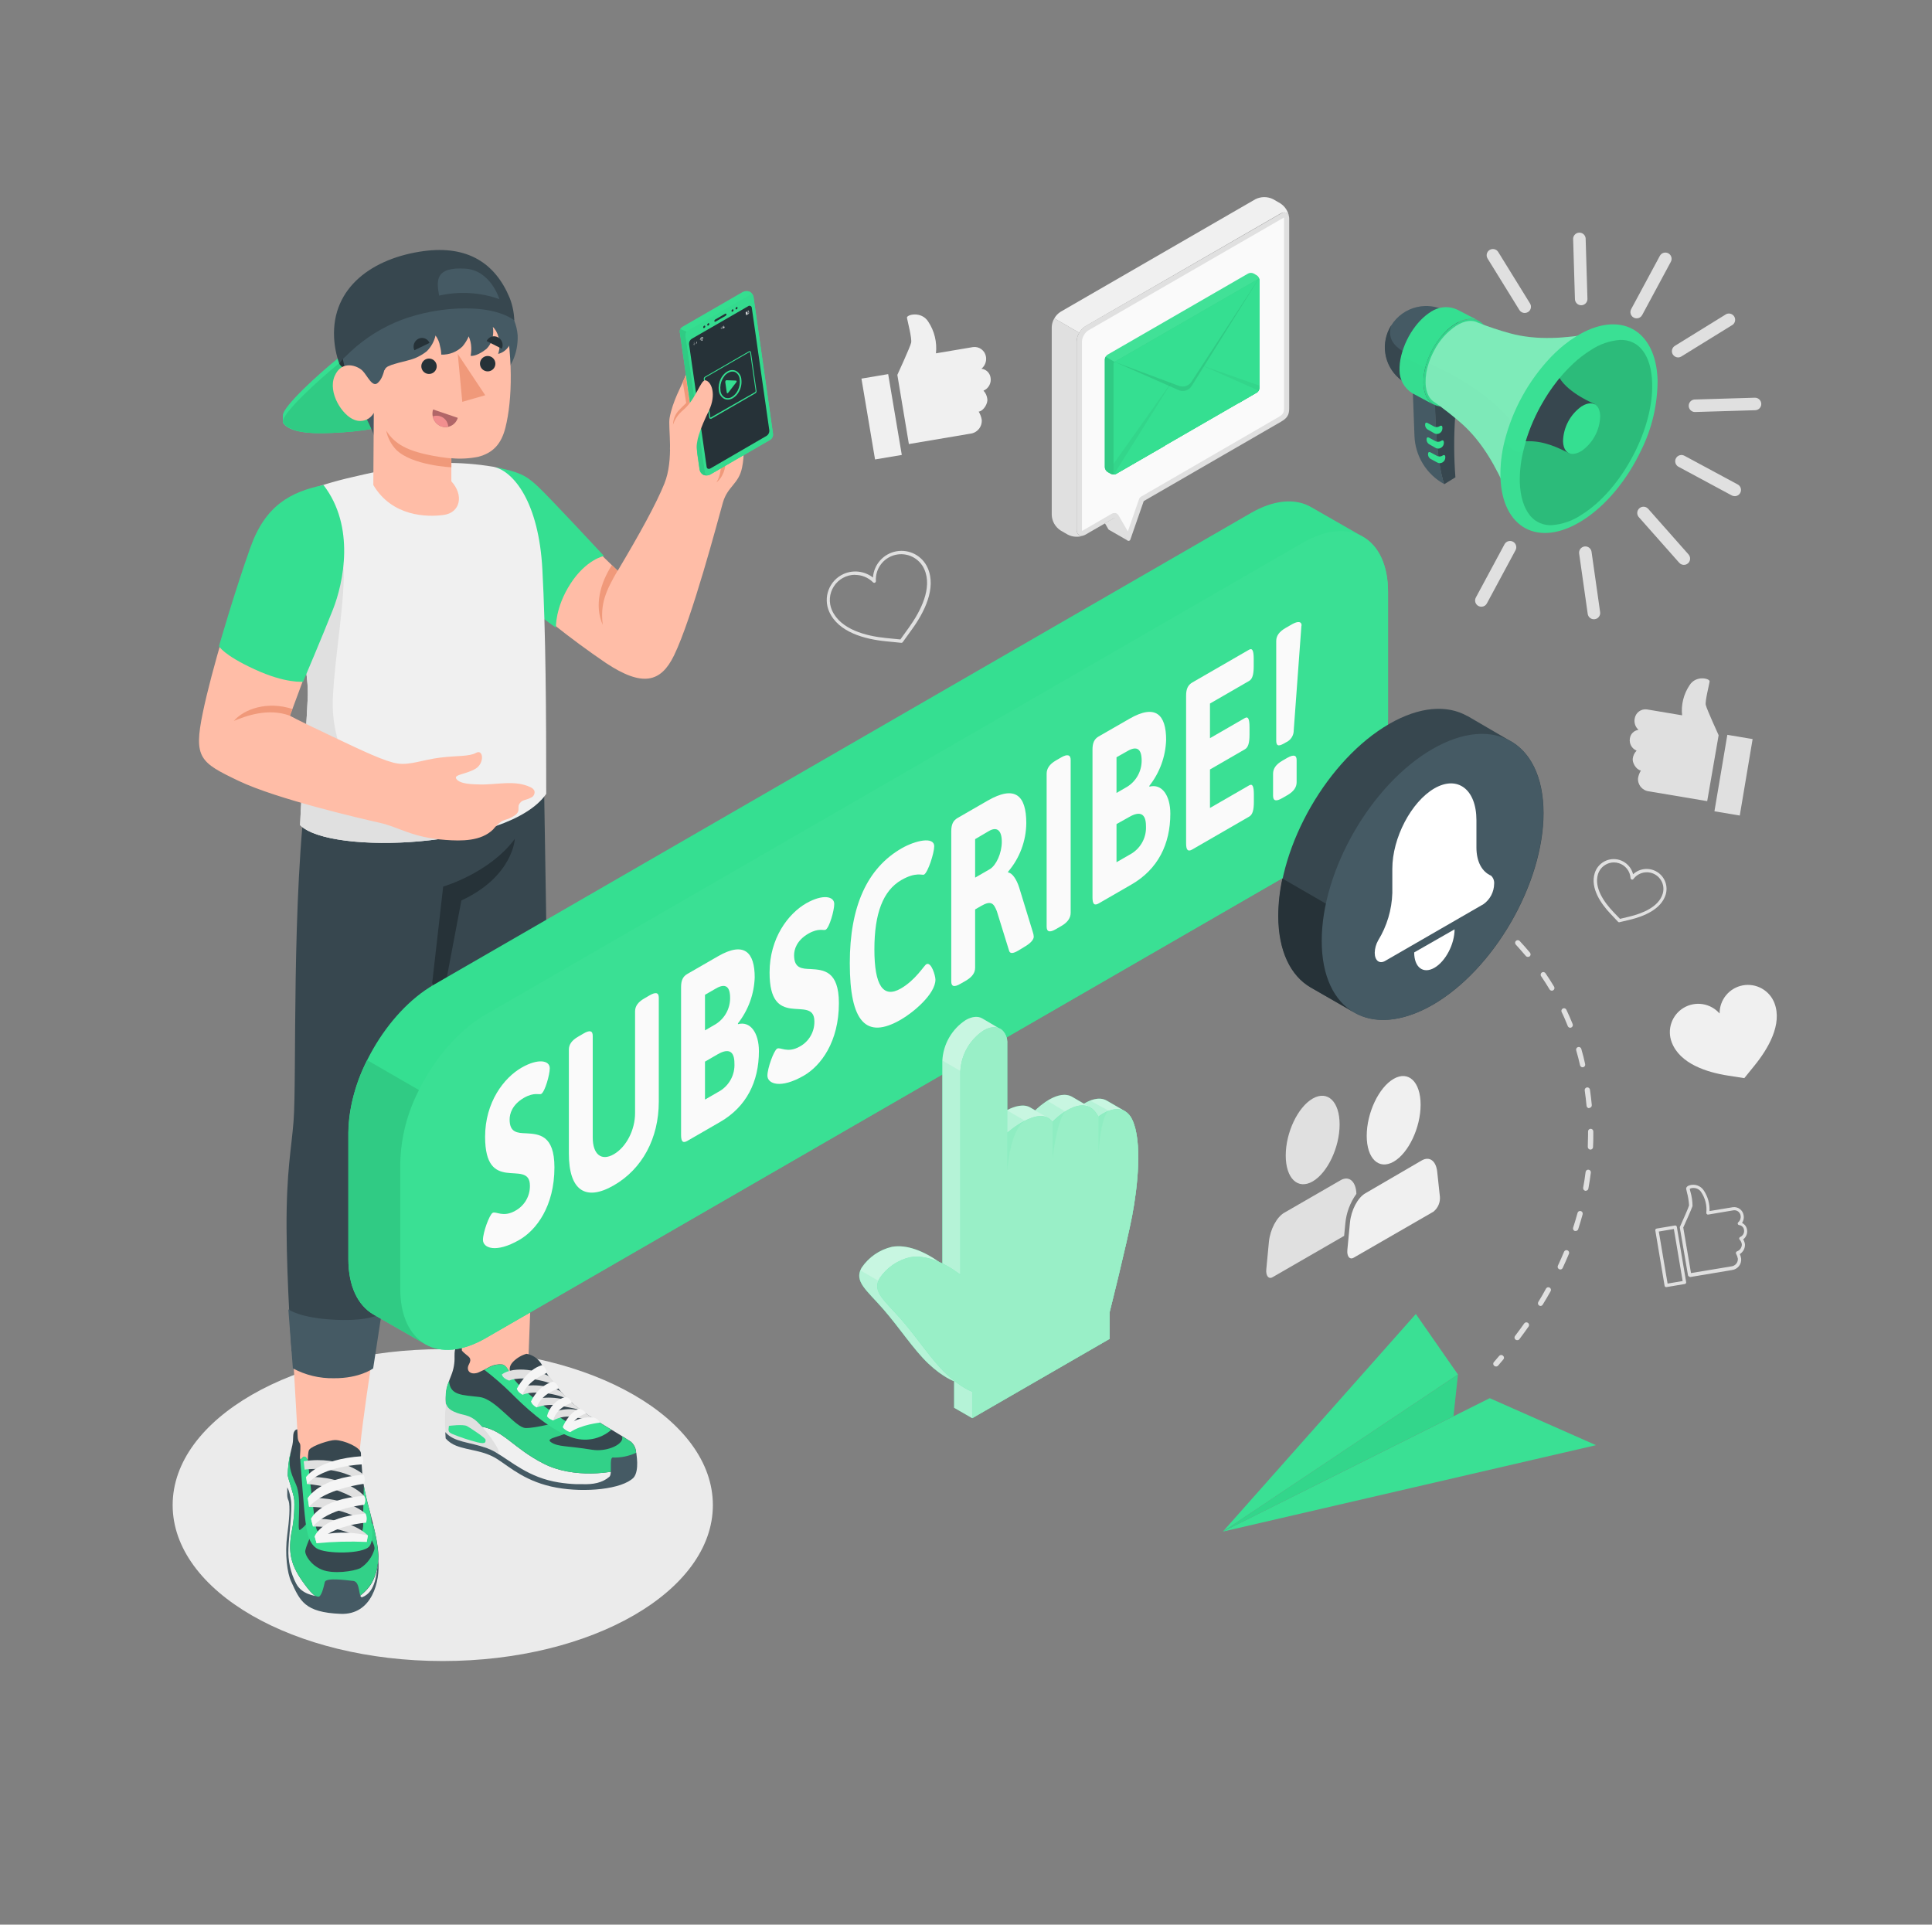 <svg width="264" height="263" viewBox="0 0 264 263" fill="none" xmlns="http://www.w3.org/2000/svg">
<rect x="0" y="0" width="264" height="263" fill="#808080" stroke="none"/>
<path d="M167.101 209.29L203.563 191.059L218.086 197.481L167.101 209.29Z" fill="#35DF91"/>
<g opacity="0.15">
<path opacity="0.15" d="M167.101 209.29L203.563 191.059L218.086 197.481L167.101 209.29Z" fill="white"/>
</g>
<path d="M167.101 209.29L199.223 187.824L193.469 179.555L167.101 209.29Z" fill="#35DF91"/>
<g opacity="0.15">
<path opacity="0.15" d="M167.101 209.29L199.223 187.824L193.469 179.555L167.101 209.29Z" fill="white"/>
</g>
<path d="M199.223 187.824L198.613 193.531L167.101 209.29L199.223 187.824Z" fill="#35DF91"/>
<g opacity="0.2">
<path opacity="0.2" d="M199.223 187.824L198.613 193.531L167.101 209.29L199.223 187.824Z" fill="black"/>
</g>
<path d="M204.42 186.73C204.333 186.732 204.248 186.7 204.184 186.641C204.144 186.61 204.112 186.572 204.088 186.528C204.064 186.484 204.05 186.436 204.047 186.386C204.043 186.336 204.051 186.286 204.068 186.239C204.085 186.193 204.112 186.15 204.147 186.115L204.846 185.294C204.877 185.255 204.915 185.222 204.959 185.199C205.003 185.175 205.051 185.161 205.1 185.157C205.15 185.153 205.199 185.16 205.246 185.176C205.293 185.192 205.336 185.218 205.372 185.252C205.412 185.282 205.445 185.32 205.469 185.364C205.493 185.407 205.508 185.456 205.512 185.505C205.516 185.555 205.509 185.605 205.492 185.652C205.476 185.699 205.449 185.742 205.414 185.778C205.183 186.057 204.946 186.33 204.71 186.609C204.673 186.649 204.628 186.68 204.578 186.701C204.528 186.722 204.474 186.732 204.42 186.73Z" fill="#E0E0E0"/>
<path d="M207.319 183.132C207.251 183.134 207.184 183.116 207.126 183.081C207.068 183.046 207.021 182.995 206.991 182.935C206.96 182.874 206.948 182.806 206.955 182.738C206.962 182.671 206.987 182.607 207.029 182.554C207.457 181.992 207.873 181.424 208.276 180.849C208.303 180.81 208.337 180.777 208.377 180.752C208.416 180.726 208.461 180.709 208.507 180.701C208.554 180.692 208.601 180.693 208.647 180.703C208.693 180.714 208.737 180.733 208.776 180.76C208.818 180.787 208.854 180.823 208.881 180.865C208.909 180.907 208.927 180.954 208.936 181.003C208.944 181.053 208.942 181.103 208.93 181.152C208.918 181.201 208.896 181.246 208.865 181.286C208.46 181.864 208.039 182.438 207.608 183.011C207.572 183.052 207.527 183.084 207.477 183.105C207.427 183.125 207.373 183.135 207.319 183.132ZM210.517 178.456C210.45 178.457 210.384 178.439 210.327 178.403C210.287 178.379 210.251 178.347 210.223 178.309C210.195 178.271 210.175 178.227 210.163 178.181C210.152 178.135 210.15 178.088 210.158 178.041C210.165 177.994 210.181 177.949 210.206 177.909C210.575 177.304 210.932 176.699 211.258 176.084C211.281 176.043 211.312 176.006 211.349 175.977C211.386 175.948 211.429 175.926 211.474 175.913C211.52 175.901 211.567 175.897 211.614 175.903C211.661 175.909 211.706 175.924 211.748 175.947C211.831 175.994 211.892 176.071 211.919 176.162C211.945 176.254 211.935 176.352 211.89 176.436C211.542 177.057 211.179 177.672 210.806 178.282C210.777 178.331 210.738 178.372 210.69 178.402C210.642 178.432 210.588 178.451 210.532 178.456H210.517ZM213.205 173.475C213.152 173.472 213.1 173.459 213.052 173.438C212.966 173.397 212.9 173.324 212.867 173.234C212.835 173.145 212.839 173.046 212.878 172.959C213.178 172.318 213.468 171.671 213.731 171.029C213.772 170.947 213.843 170.884 213.929 170.853C214.015 170.821 214.109 170.823 214.194 170.858C214.278 170.894 214.346 170.959 214.384 171.043C214.422 171.126 214.427 171.221 214.399 171.308C214.13 171.955 213.836 172.617 213.536 173.264C213.507 173.325 213.463 173.376 213.407 173.413C213.352 173.45 213.287 173.472 213.22 173.475H213.205ZM215.309 168.215C215.272 168.222 215.235 168.222 215.198 168.215C215.153 168.201 215.11 168.178 215.074 168.148C215.037 168.118 215.007 168.08 214.985 168.038C214.963 167.996 214.949 167.95 214.945 167.903C214.941 167.855 214.947 167.808 214.961 167.762C215.182 167.089 215.382 166.411 215.566 165.743C215.578 165.696 215.599 165.653 215.627 165.615C215.656 165.577 215.692 165.546 215.733 165.522C215.775 165.498 215.82 165.483 215.867 165.478C215.915 165.473 215.963 165.477 216.008 165.49C216.054 165.502 216.097 165.523 216.134 165.552C216.172 165.581 216.203 165.617 216.227 165.658C216.25 165.699 216.265 165.745 216.271 165.792C216.277 165.839 216.273 165.886 216.261 165.932C216.076 166.61 215.871 167.3 215.65 167.983C215.623 168.052 215.576 168.11 215.515 168.15C215.454 168.191 215.382 168.211 215.309 168.21V168.215ZM216.692 162.723H216.629C216.535 162.705 216.451 162.651 216.396 162.573C216.341 162.494 216.319 162.397 216.334 162.303C216.46 161.619 216.571 160.919 216.66 160.199C216.661 160.147 216.672 160.097 216.693 160.05C216.715 160.004 216.746 159.962 216.784 159.928C216.823 159.895 216.868 159.869 216.917 159.854C216.966 159.839 217.017 159.835 217.068 159.841C217.119 159.847 217.168 159.865 217.212 159.891C217.256 159.918 217.293 159.953 217.322 159.996C217.351 160.038 217.371 160.086 217.38 160.136C217.39 160.186 217.388 160.238 217.376 160.288C217.286 160.998 217.176 161.708 217.05 162.392C217.041 162.481 216.999 162.563 216.933 162.623C216.867 162.684 216.781 162.717 216.692 162.718V162.723ZM217.313 157.095C217.217 157.09 217.127 157.047 217.062 156.976C216.997 156.906 216.963 156.812 216.965 156.716C216.965 156.19 216.997 155.617 217.002 155.065V154.612C217.002 154.565 217.01 154.518 217.028 154.474C217.046 154.43 217.072 154.39 217.105 154.356C217.138 154.322 217.178 154.296 217.222 154.277C217.266 154.259 217.313 154.249 217.36 154.249C217.454 154.249 217.544 154.286 217.611 154.352C217.678 154.418 217.716 154.508 217.718 154.602V155.065C217.718 155.628 217.718 156.19 217.681 156.748C217.679 156.795 217.669 156.841 217.65 156.884C217.63 156.927 217.603 156.966 217.569 156.998C217.534 157.03 217.494 157.055 217.45 157.072C217.406 157.089 217.36 157.097 217.313 157.095ZM217.155 151.435C217.065 151.436 216.979 151.402 216.912 151.342C216.846 151.282 216.805 151.199 216.797 151.109C216.729 150.415 216.645 149.71 216.545 149.005C216.531 148.91 216.556 148.814 216.613 148.737C216.67 148.66 216.755 148.609 216.85 148.595C216.897 148.588 216.945 148.59 216.991 148.601C217.037 148.612 217.081 148.633 217.119 148.661C217.157 148.69 217.189 148.725 217.214 148.766C217.238 148.807 217.254 148.853 217.26 148.9C217.36 149.605 217.449 150.32 217.512 151.004C217.517 151.051 217.512 151.098 217.498 151.144C217.484 151.189 217.461 151.23 217.43 151.267C217.4 151.303 217.363 151.333 217.321 151.354C217.279 151.376 217.233 151.389 217.186 151.393L217.155 151.435ZM216.261 145.844C216.179 145.844 216.1 145.816 216.036 145.766C215.972 145.715 215.927 145.645 215.908 145.565C215.756 144.887 215.577 144.198 215.382 143.53C215.356 143.438 215.367 143.339 215.414 143.255C215.46 143.171 215.538 143.109 215.629 143.083C215.675 143.069 215.722 143.064 215.769 143.069C215.816 143.074 215.862 143.088 215.903 143.11C215.945 143.133 215.982 143.163 216.011 143.2C216.041 143.237 216.063 143.279 216.076 143.324C216.276 144.008 216.46 144.708 216.602 145.402C216.614 145.448 216.616 145.496 216.609 145.543C216.602 145.59 216.585 145.635 216.56 145.675C216.535 145.715 216.502 145.75 216.463 145.777C216.425 145.804 216.381 145.824 216.334 145.833L216.261 145.844ZM214.567 140.442C214.494 140.442 214.423 140.419 214.363 140.378C214.303 140.337 214.257 140.278 214.23 140.211C213.972 139.569 213.704 138.917 213.389 138.285C213.349 138.199 213.345 138.1 213.377 138.011C213.41 137.921 213.476 137.848 213.562 137.807C213.605 137.786 213.651 137.775 213.699 137.772C213.746 137.77 213.793 137.777 213.838 137.793C213.882 137.81 213.923 137.834 213.958 137.867C213.993 137.899 214.021 137.937 214.041 137.98C214.346 138.622 214.635 139.285 214.898 139.942C214.933 140.032 214.932 140.131 214.895 140.22C214.857 140.308 214.787 140.378 214.698 140.416C214.656 140.432 214.612 140.441 214.567 140.442ZM212.053 135.377C211.99 135.376 211.928 135.359 211.874 135.328C211.819 135.297 211.774 135.252 211.742 135.198C211.385 134.598 211.001 134.004 210.611 133.43C210.578 133.392 210.554 133.347 210.54 133.298C210.525 133.249 210.521 133.198 210.528 133.148C210.535 133.098 210.552 133.049 210.578 133.006C210.605 132.963 210.64 132.925 210.682 132.897C210.723 132.868 210.771 132.848 210.821 132.839C210.87 132.829 210.922 132.83 210.971 132.842C211.021 132.854 211.067 132.876 211.107 132.906C211.148 132.937 211.181 132.976 211.206 133.02C211.605 133.609 211.995 134.214 212.363 134.83C212.411 134.912 212.425 135.01 212.401 135.103C212.378 135.195 212.319 135.275 212.237 135.324C212.182 135.359 212.118 135.377 212.053 135.377ZM208.776 130.758C208.723 130.759 208.67 130.748 208.622 130.726C208.574 130.704 208.531 130.672 208.497 130.632C208.05 130.106 207.582 129.58 207.108 129.054C207.054 128.983 207.028 128.894 207.035 128.804C207.043 128.715 207.083 128.631 207.149 128.57C207.214 128.509 207.3 128.474 207.389 128.472C207.479 128.47 207.566 128.501 207.634 128.56C208.118 129.086 208.597 129.612 209.054 130.169C209.088 130.206 209.113 130.249 209.129 130.296C209.145 130.343 209.151 130.393 209.147 130.443C209.142 130.492 209.128 130.54 209.103 130.584C209.079 130.627 209.047 130.665 209.007 130.695C208.938 130.744 208.854 130.767 208.77 130.758H208.776ZM204.836 126.692C204.747 126.695 204.66 126.663 204.594 126.603C204.068 126.14 203.542 125.682 202.979 125.251C202.904 125.191 202.855 125.104 202.844 125.008C202.834 124.912 202.861 124.816 202.921 124.741C202.981 124.666 203.069 124.617 203.164 124.606C203.26 124.595 203.356 124.623 203.431 124.683C203.957 125.125 204.541 125.588 205.073 126.061C205.11 126.093 205.141 126.132 205.163 126.176C205.186 126.22 205.199 126.268 205.201 126.317C205.204 126.367 205.197 126.416 205.181 126.462C205.164 126.509 205.138 126.551 205.104 126.587C205.069 126.624 205.026 126.652 204.979 126.67C204.932 126.688 204.881 126.696 204.831 126.692H204.836ZM200.323 123.273C200.254 123.273 200.186 123.253 200.128 123.215C199.529 122.832 198.918 122.474 198.319 122.163C198.235 122.117 198.173 122.04 198.146 121.948C198.12 121.857 198.131 121.758 198.177 121.674C198.223 121.591 198.3 121.529 198.392 121.502C198.484 121.475 198.582 121.486 198.666 121.532C199.281 121.869 199.902 122.237 200.517 122.626C200.598 122.678 200.655 122.76 200.676 122.853C200.696 122.947 200.679 123.045 200.628 123.126C200.592 123.174 200.545 123.213 200.491 123.239C200.437 123.264 200.377 123.276 200.318 123.273H200.323Z" fill="#E0E0E0"/>
<path d="M195.247 120.738H195.136C194.822 120.618 194.498 120.523 194.169 120.454C194.08 120.433 194.003 120.38 193.952 120.304C193.901 120.229 193.881 120.138 193.894 120.048C193.907 119.958 193.953 119.877 194.024 119.82C194.094 119.762 194.183 119.733 194.274 119.739C194.65 119.801 195.021 119.892 195.384 120.012C195.429 120.026 195.47 120.05 195.506 120.08C195.542 120.111 195.572 120.148 195.594 120.19C195.615 120.232 195.628 120.278 195.632 120.325C195.635 120.372 195.63 120.42 195.615 120.465C195.596 120.547 195.549 120.619 195.482 120.669C195.414 120.72 195.331 120.744 195.247 120.738Z" fill="#E0E0E0"/>
<path d="M236.033 100.413L234.271 110.86L237.732 111.444L239.489 100.992L236.033 100.413ZM233.087 96.342C232.966 95.816 233.561 93.539 233.613 93.123C233.666 92.707 231.741 92.224 230.862 93.649C230.057 94.855 229.7 96.305 229.852 97.747L225.055 96.942C224.665 96.886 224.268 96.988 223.952 97.225C223.637 97.461 223.428 97.814 223.372 98.204C223.321 98.483 223.342 98.77 223.434 99.039C223.526 99.307 223.686 99.547 223.898 99.735C223.596 99.772 223.315 99.909 223.101 100.124C222.886 100.34 222.75 100.621 222.715 100.924C222.661 101.262 222.722 101.609 222.889 101.909C223.056 102.208 223.319 102.443 223.635 102.575C223.343 102.869 223.157 103.252 223.109 103.664C223.025 104.19 223.551 105.179 224.224 105.289C224.027 105.612 223.893 105.969 223.83 106.341C223.797 106.78 223.938 107.213 224.221 107.549C224.504 107.885 224.907 108.098 225.345 108.14L233.282 109.476L234.844 100.466C234.844 100.466 233.208 96.894 233.093 96.342H233.087Z" fill="#E0E0E0"/>
<path d="M117.714 51.737L119.571 62.783L123.227 62.168L121.365 51.122L117.714 51.737ZM122.617 51.211L124.195 60.679L132.574 59.264C133.032 59.214 133.452 58.988 133.746 58.634C134.041 58.279 134.186 57.825 134.152 57.366C134.085 56.971 133.944 56.592 133.736 56.25C134.452 56.13 135.004 55.078 134.915 54.53C134.87 54.101 134.685 53.698 134.389 53.384C134.722 53.243 134.999 52.994 135.175 52.678C135.352 52.361 135.417 51.995 135.362 51.637C135.324 51.319 135.18 51.022 134.953 50.795C134.726 50.568 134.429 50.423 134.11 50.386C134.347 50.193 134.529 49.941 134.638 49.656C134.747 49.371 134.779 49.062 134.731 48.76C134.669 48.35 134.449 47.98 134.117 47.731C133.786 47.482 133.369 47.374 132.958 47.429L127.893 48.282C128.059 46.76 127.687 45.228 126.841 43.953C125.915 42.474 123.858 42.99 123.932 43.427C124.005 43.863 124.631 46.241 124.505 46.825C124.379 47.408 122.633 51.196 122.633 51.196L122.617 51.211Z" fill="#F0F0F0"/>
<path d="M227.68 175.884C227.627 175.882 227.576 175.863 227.536 175.828C227.496 175.794 227.469 175.747 227.459 175.695L226.191 168.141C226.186 168.112 226.186 168.082 226.192 168.053C226.199 168.024 226.211 167.997 226.228 167.973C226.264 167.925 226.317 167.893 226.376 167.883L228.874 167.463C228.903 167.457 228.933 167.458 228.962 167.464C228.991 167.471 229.018 167.483 229.042 167.5C229.066 167.517 229.086 167.539 229.102 167.564C229.117 167.59 229.127 167.618 229.132 167.647L230.405 175.2C230.414 175.259 230.401 175.319 230.368 175.368C230.351 175.392 230.329 175.413 230.303 175.428C230.278 175.443 230.25 175.454 230.221 175.458L227.722 175.879L227.68 175.884ZM226.67 168.288L227.869 175.4L229.926 175.053L228.727 167.941L226.67 168.288ZM230.878 174.448C230.825 174.449 230.774 174.43 230.734 174.397C230.693 174.363 230.666 174.316 230.657 174.264L229.547 167.794C229.536 167.751 229.536 167.706 229.547 167.663C230.021 166.611 230.747 164.99 230.804 164.712C230.767 164.098 230.667 163.49 230.505 162.897C230.457 162.702 230.426 162.55 230.41 162.471C230.394 162.392 230.41 162.145 230.794 161.997C231.158 161.866 231.555 161.862 231.922 161.985C232.289 162.108 232.603 162.352 232.814 162.676C233.369 163.506 233.644 164.492 233.598 165.49L236.785 164.964C237.126 164.917 237.471 165.006 237.747 165.212C238.022 165.418 238.206 165.724 238.258 166.063C238.295 166.244 238.294 166.431 238.257 166.611C238.22 166.792 238.147 166.964 238.042 167.115C238.226 167.203 238.384 167.335 238.504 167.499C238.623 167.664 238.699 167.856 238.726 168.057C238.765 168.301 238.736 168.551 238.644 168.78C238.551 169.009 238.398 169.208 238.2 169.356C238.325 169.564 238.408 169.795 238.442 170.035C238.454 170.3 238.395 170.564 238.271 170.798C238.147 171.033 237.963 171.231 237.737 171.371C237.824 171.564 237.886 171.767 237.921 171.976C237.961 172.354 237.849 172.733 237.609 173.029C237.369 173.325 237.022 173.514 236.643 173.554L230.904 174.516L230.878 174.448ZM230.015 167.762L231.067 173.964L236.564 173.054C236.822 173.03 237.061 172.907 237.231 172.711C237.4 172.515 237.487 172.261 237.474 172.002C237.431 171.763 237.348 171.534 237.227 171.323C237.209 171.291 237.2 171.255 237.2 171.218C237.2 171.181 237.209 171.145 237.227 171.113C237.242 171.079 237.265 171.049 237.295 171.026C237.324 171.003 237.359 170.988 237.395 170.982C237.578 170.906 237.734 170.779 237.844 170.615C237.955 170.451 238.014 170.259 238.016 170.061C237.994 169.818 237.892 169.588 237.727 169.409C237.698 169.382 237.677 169.349 237.664 169.313C237.651 169.276 237.648 169.237 237.653 169.198C237.661 169.162 237.677 169.127 237.701 169.098C237.725 169.068 237.755 169.045 237.79 169.03C237.971 168.954 238.121 168.819 238.216 168.647C238.311 168.476 238.346 168.277 238.316 168.083C238.3 167.913 238.227 167.754 238.108 167.632C237.99 167.509 237.833 167.431 237.664 167.41C237.619 167.407 237.576 167.391 237.54 167.364C237.505 167.337 237.478 167.3 237.464 167.257C237.451 167.215 237.45 167.169 237.462 167.126C237.474 167.083 237.499 167.045 237.532 167.016C237.658 166.906 237.754 166.765 237.809 166.608C237.864 166.45 237.878 166.28 237.848 166.116C237.816 165.893 237.698 165.691 237.519 165.554C237.34 165.417 237.114 165.356 236.89 165.385L233.424 165.969C233.39 165.976 233.355 165.974 233.322 165.964C233.289 165.954 233.259 165.936 233.235 165.911C233.209 165.888 233.189 165.86 233.176 165.828C233.163 165.796 233.158 165.761 233.161 165.727C233.266 164.732 233.019 163.732 232.461 162.902C232.357 162.739 232.215 162.603 232.048 162.505C231.88 162.407 231.692 162.35 231.499 162.339C231.292 162.316 231.084 162.355 230.899 162.45C230.899 162.529 230.941 162.644 230.973 162.786C231.169 163.44 231.272 164.119 231.278 164.801C231.173 165.164 230.21 167.305 230 167.762H230.015Z" fill="#E0E0E0"/>
<path d="M221.263 126.03C221.232 126.031 221.202 126.025 221.174 126.013C221.146 126.002 221.12 125.984 221.1 125.961L220.111 124.909C218.764 123.5 217.286 121.38 217.907 119.328C218.115 118.638 218.589 118.058 219.224 117.717C219.859 117.376 220.604 117.301 221.294 117.508C221.747 117.646 222.157 117.898 222.483 118.241C222.81 118.584 223.041 119.006 223.156 119.465C223.595 119.059 224.155 118.808 224.75 118.752C225.345 118.696 225.942 118.837 226.449 119.155C226.956 119.472 227.344 119.948 227.553 120.508C227.762 121.068 227.781 121.681 227.606 122.253C226.996 124.262 224.608 125.23 222.715 125.682L221.315 126.014L221.263 126.03ZM220.511 117.85C220.143 117.855 219.782 117.948 219.459 118.124C218.927 118.409 218.53 118.893 218.354 119.47C217.802 121.317 219.19 123.284 220.458 124.615L221.363 125.561L222.636 125.256C224.419 124.83 226.654 123.941 227.201 122.132C227.357 121.62 227.328 121.07 227.119 120.578C226.909 120.086 226.533 119.684 226.056 119.442C225.579 119.2 225.032 119.134 224.511 119.256C223.991 119.378 223.53 119.679 223.209 120.107C223.182 120.143 223.144 120.171 223.101 120.185C223.057 120.199 223.011 120.199 222.967 120.186C222.923 120.173 222.885 120.147 222.856 120.111C222.828 120.075 222.812 120.031 222.809 119.986C222.778 119.523 222.607 119.08 222.319 118.717C222.03 118.353 221.638 118.086 221.194 117.95C220.973 117.881 220.742 117.847 220.511 117.85Z" fill="#E0E0E0"/>
<path d="M123.159 87.842L121.055 87.632C118.219 87.353 114.574 86.427 113.307 83.587C112.886 82.64 112.858 81.565 113.229 80.598C113.6 79.631 114.339 78.85 115.284 78.427C115.934 78.141 116.649 78.036 117.354 78.123C118.058 78.21 118.726 78.486 119.287 78.921C119.345 78.05 119.693 77.224 120.276 76.573C120.858 75.923 121.642 75.487 122.501 75.334C123.361 75.18 124.247 75.32 125.018 75.728C125.789 76.138 126.401 76.793 126.756 77.59C127.998 80.378 126.272 83.718 124.61 86.006L123.369 87.726C123.348 87.763 123.317 87.793 123.28 87.814C123.243 87.834 123.201 87.844 123.159 87.842ZM116.847 78.542C116.271 78.543 115.704 78.687 115.198 78.962C114.693 79.236 114.263 79.633 113.95 80.116C113.636 80.599 113.448 81.153 113.403 81.726C113.358 82.3 113.457 82.876 113.691 83.403C114.869 86.033 118.356 86.916 121.055 87.184L123.032 87.379L124.195 85.764C125.773 83.55 127.456 80.368 126.299 77.774C125.967 77.035 125.386 76.436 124.658 76.081C123.929 75.726 123.099 75.638 122.313 75.832C121.526 76.026 120.832 76.49 120.353 77.143C119.873 77.796 119.637 78.596 119.687 79.405C119.689 79.45 119.678 79.496 119.654 79.534C119.631 79.573 119.596 79.604 119.554 79.623C119.513 79.642 119.467 79.647 119.422 79.639C119.377 79.632 119.336 79.61 119.303 79.579C118.981 79.255 118.599 78.998 118.177 78.823C117.755 78.647 117.303 78.558 116.847 78.558V78.542Z" fill="#E0E0E0"/>
<path d="M238.353 147.327L236.149 146.985C233.245 146.533 229.553 145.376 228.432 142.425C228.108 141.575 228.094 140.638 228.391 139.778C228.688 138.918 229.279 138.19 230.059 137.721C230.839 137.253 231.759 137.074 232.658 137.215C233.557 137.357 234.377 137.81 234.976 138.496C234.968 137.586 235.28 136.703 235.858 136C236.435 135.297 237.242 134.82 238.136 134.652C239.03 134.484 239.955 134.636 240.748 135.081C241.542 135.526 242.154 136.236 242.476 137.086C243.576 139.984 241.603 143.314 239.757 145.592L238.353 147.327Z" fill="#F0F0F0"/>
<path d="M179.372 161.44C181.403 160.267 183.054 156.78 183.054 153.655C183.054 150.531 181.413 148.947 179.372 150.12C177.331 151.293 175.69 154.776 175.69 157.9C175.69 161.024 177.337 162.613 179.372 161.44ZM185.327 162.834C185.169 161.335 184.275 160.672 183.223 161.256L175.496 165.716C174.444 166.321 173.565 168.004 173.392 169.688L173.034 173.464C172.95 174.343 173.365 174.853 173.912 174.516L183.67 168.883L183.833 167.184C183.968 165.727 184.489 164.333 185.342 163.144L185.327 162.834Z" fill="#E0E0E0"/>
<path d="M190.439 158.742C192.47 157.574 194.121 154.086 194.121 150.962C194.121 147.838 192.475 146.254 190.439 147.422C188.404 148.59 186.757 152.082 186.757 155.207C186.757 158.331 188.409 159.904 190.439 158.742ZM196.751 163.476L196.388 160.12C196.231 158.626 195.336 157.968 194.284 158.568L186.573 163.06C185.521 163.665 184.643 165.348 184.469 167.031L184.111 170.803C184.027 171.686 184.443 172.191 184.99 171.855L195.868 165.58C196.177 165.333 196.421 165.012 196.576 164.648C196.731 164.283 196.793 163.886 196.757 163.491L196.751 163.476Z" fill="#F0F0F0"/>
<path d="M60.502 226.979C80.886 226.979 97.411 217.439 97.411 205.671C97.411 193.903 80.886 184.363 60.502 184.363C40.117 184.363 23.592 193.903 23.592 205.671C23.592 217.439 40.117 226.979 60.502 226.979Z" fill="#EBEBEB"/>
<path d="M40.903 200.164C43.343 201.184 47.609 201.542 49.056 199.743C49.156 195.535 52.212 177.052 52.212 177.052H39.577L40.903 200.164Z" fill="#FFBDA7"/>
<path d="M39.309 203.252V201.595C39.309 201.595 40.156 201.153 40.44 202.878C40.724 204.603 39.945 212.309 41.797 214.776C43.648 217.243 51.549 213.987 51.702 212.415C51.702 213.072 51.843 216.175 50.434 218.316C49.024 220.457 44.285 219.684 42.591 218.921C40.898 218.158 40.024 216.417 39.603 214.571C39.156 212.635 39.277 211.079 39.661 207.991C39.88 206.404 39.76 204.789 39.309 203.252Z" fill="#F0F0F0"/>
<path d="M49.319 198.576C49.319 199.023 49.377 199.475 49.403 199.927C49.456 200.822 49.519 201.721 49.65 202.615C50.129 205.798 51.591 209.453 51.717 212.657C51.722 213.896 51.426 215.118 50.855 216.218C50.092 217.617 48.309 218.963 46.931 219.016C44.164 219.126 43.054 218.327 42.034 217.028C39.93 214.324 39.319 212.625 39.814 209.558C40.135 208.068 40.271 206.543 40.219 205.019C40.177 204.235 39.356 202.037 39.325 201.595C39.341 200.531 39.475 199.473 39.724 198.439C39.767 198.249 39.909 197.66 39.951 197.471C40.145 196.514 39.951 195.961 40.256 195.541C40.298 195.479 40.352 195.427 40.416 195.388C40.479 195.349 40.55 195.324 40.624 195.314L40.687 196.45C40.75 197.15 41.024 197.05 41.045 197.587C41.076 198.323 40.929 199.128 41.013 199.328C41.097 199.528 41.155 199.359 41.371 199.159C41.587 198.96 41.823 199.054 42.065 199.58C42.065 199.58 42.065 198.349 42.255 198.097C42.723 197.513 45.074 196.777 45.773 196.782C46.994 196.782 49.277 197.776 49.319 198.576Z" fill="#37474F"/>
<path d="M40.456 202.878C41.334 204.83 40.492 209.29 40.982 209.074C41.413 208.775 41.785 208.397 42.076 207.959L42.681 209.401C42.681 209.401 41.687 211.505 41.708 212.031C41.728 212.557 42.465 213.877 44.001 214.503C45.537 215.129 48.314 214.724 49.224 214.298C50.178 213.693 50.873 212.756 51.175 211.668C51.244 211.01 50.471 209.953 50.471 209.953L50.544 208.049L50.965 208.249C51.354 209.683 51.6 211.153 51.702 212.636C51.706 213.875 51.41 215.097 50.839 216.197C50.076 217.596 48.293 218.942 46.915 218.995C44.148 219.105 43.038 218.306 42.018 217.007C39.914 214.303 39.304 212.604 39.798 209.537C40.119 208.047 40.255 206.522 40.203 204.998C40.161 204.214 39.34 202.016 39.309 201.574C39.325 200.51 39.459 199.452 39.709 198.418C39.409 200.243 39.582 200.932 40.456 202.878Z" fill="#35DF91"/>
<g opacity="0.25">
<path opacity="0.25" d="M40.456 202.878C41.334 204.83 40.492 209.29 40.982 209.074C41.413 208.775 41.785 208.397 42.076 207.959L42.681 209.401C42.681 209.401 41.687 211.505 41.708 212.031C41.728 212.557 42.465 213.877 44.001 214.503C45.537 215.129 48.314 214.724 49.224 214.298C50.178 213.693 50.873 212.756 51.175 211.668C51.244 211.01 50.471 209.953 50.471 209.953L50.544 208.049L50.965 208.249C51.354 209.683 51.6 211.153 51.702 212.636C51.706 213.875 51.41 215.097 50.839 216.197C50.076 217.596 48.293 218.942 46.915 218.995C44.148 219.105 43.038 218.306 42.018 217.007C39.914 214.303 39.304 212.604 39.798 209.537C40.119 208.047 40.255 206.522 40.203 204.998C40.161 204.214 39.34 202.016 39.309 201.574C39.325 200.51 39.459 199.452 39.709 198.418C39.409 200.243 39.582 200.932 40.456 202.878Z" fill="black"/>
</g>
<path d="M46.852 210.605C48.03 210.5 49.666 210.389 49.634 208.207C49.603 206.024 49.724 203.057 49.724 203.057C49.939 204.283 50.25 205.566 50.613 206.86C50.613 206.86 51.307 210.184 50.486 211.284C49.666 212.383 44.437 212.383 43.238 211.562C42.039 210.742 41.818 209.017 41.544 205.966C41.271 202.915 41.018 199.301 41.018 199.301C41.118 199.538 41.16 199.333 41.376 199.133C41.592 198.933 41.828 199.028 42.07 199.554C42.249 201.553 42.938 207.491 43.186 208.738C43.433 209.984 45.658 210.716 46.852 210.605Z" fill="#35DF91"/>
<path d="M50.266 209.816L50.108 210.705C47.932 209.289 45.382 208.556 42.786 208.601L42.502 207.549C47.988 207.328 50.266 209.816 50.266 209.816Z" fill="#E0E0E0"/>
<path d="M49.955 206.844L50.002 208.075C46.657 205.755 42.233 205.924 42.233 205.924L42.055 204.709C47.541 204.504 49.955 206.844 49.955 206.844Z" fill="#E0E0E0"/>
<path d="M49.75 204.409V205.629C46.336 202.968 41.96 202.794 41.96 202.794L41.807 201.826C47.32 201.626 49.75 204.409 49.75 204.409Z" fill="#E0E0E0"/>
<path d="M49.708 201.526L49.761 202.762C46.363 200.101 41.629 200.822 41.629 200.822L41.497 199.675C46.741 198.865 49.708 201.526 49.708 201.526Z" fill="#E0E0E0"/>
<path d="M49.519 218.248C48.929 218.485 49.308 216.144 48.272 216.033C47.236 215.923 44.532 215.55 44.385 216.186C44.238 216.822 43.906 218.348 43.428 218.18C42.949 218.011 41.266 217.906 40.466 216.391C39.696 214.912 39.333 213.255 39.414 211.589C39.483 209.8 39.94 206.429 39.777 205.114C39.556 203.615 39.251 203.252 39.251 203.252V204.304C39.253 204.576 39.318 204.844 39.44 205.087C39.672 205.792 39.525 207.717 39.251 209.742C38.899 212.372 39.251 214.96 39.777 216.091C40.997 218.769 41.618 220.331 46.536 220.531C50.87 220.71 51.965 216.007 51.691 213.256C51.459 214.876 51.407 217.496 49.519 218.248Z" fill="#455A64"/>
<path d="M50.108 210.705C47.827 210.603 45.542 210.662 43.27 210.884L43.007 209.948C45.383 209.31 47.879 209.265 50.276 209.816L50.108 210.705Z" fill="#F5F5F5"/>
<path d="M42.996 209.948C42.996 209.948 43.89 207.244 49.955 206.844C50.048 207.035 50.1 207.243 50.109 207.455C50.117 207.667 50.081 207.878 50.002 208.075C50.002 208.075 45.389 208.37 43.259 210.884L42.996 209.948Z" fill="#F5F5F5"/>
<path d="M42.502 207.533C42.502 207.533 43.685 204.809 49.75 204.409C49.863 204.592 49.923 204.803 49.923 205.019C49.923 205.234 49.863 205.446 49.75 205.629C49.75 205.629 44.895 206.087 42.76 208.601L42.502 207.533Z" fill="#F5F5F5"/>
<path d="M42.055 204.709C42.055 204.709 43.633 201.931 49.708 201.526C49.865 201.921 49.884 202.356 49.761 202.762C49.761 202.762 44.364 203.409 42.233 205.918L42.055 204.709Z" fill="#F5F5F5"/>
<path d="M41.834 201.826C41.834 201.826 43.412 199.386 49.503 198.986C49.591 199.158 49.64 199.348 49.647 199.541C49.654 199.735 49.62 199.928 49.545 200.106C49.545 200.106 44.122 200.28 41.986 202.794L41.834 201.826Z" fill="#F5F5F5"/>
<path d="M63.489 187.082C65.02 190.933 68.36 190.039 72.121 187.887L73.062 163.244L60.496 165.69L63.489 187.082Z" fill="#FFBDA7"/>
<path d="M60.875 195.719C62.022 197.082 64.073 197.019 66.487 197.865C66.922 198.026 67.341 198.224 67.739 198.46C69.87 199.691 72.231 201.921 76.339 202.573C81.273 203.357 85.208 202.158 86.028 201.474C86.849 200.79 86.802 200.264 86.88 199.259C85.76 200.59 82.872 201.195 79.474 200.985C76.076 200.774 73.978 199.28 70.727 196.819C68.002 194.752 66.661 194.609 65.241 194.289C64.972 194.226 64.715 194.162 64.404 194.068C62.674 193.542 61.312 192.921 60.98 191.964C60.966 191.932 60.955 191.898 60.949 191.864C60.771 193.141 60.746 194.436 60.875 195.719Z" fill="#F0F0F0"/>
<path d="M70.148 186.046C70.65 185.553 71.266 185.191 71.942 184.994C72.709 185.125 73.394 185.555 73.846 186.188C74.193 186.646 74.63 187.65 75.235 188.418C77.249 190.97 77.865 191.78 81.547 194.141C82.541 194.773 85.271 196.372 86.244 197.034C86.512 197.279 86.712 197.589 86.825 197.934C86.938 198.278 86.959 198.647 86.888 199.002C86.816 199.358 86.654 199.689 86.417 199.964C86.18 200.238 85.875 200.447 85.534 200.569C83.856 201.305 78.338 202.084 74.288 200.006C70.117 197.876 68.902 195.514 65.809 194.946C63.842 194.583 61.375 193.552 60.975 192.584C60.801 190.407 60.975 189.633 61.669 187.908C61.99 187.106 62.141 186.247 62.111 185.383C62.111 184.779 62.111 184.216 62.521 183.863C62.66 183.75 62.821 183.67 62.995 183.627C62.995 183.721 63.132 184.584 63.132 184.584C63.293 184.76 63.469 184.922 63.657 185.068C64.062 185.431 64.536 185.594 64.078 186.446C63.657 187.203 64.168 187.945 65.304 187.577C65.875 187.332 66.432 187.054 66.971 186.746C67.495 186.491 68.081 186.391 68.66 186.456C69.338 186.662 69.528 187.545 70.059 188.245C69.691 187.524 69.323 186.888 70.148 186.046Z" fill="#37474F"/>
<path d="M74.299 200.011C70.127 197.881 68.912 195.519 65.819 194.951C63.852 194.588 61.385 193.557 60.985 192.59C60.843 190.791 60.822 189.87 61.364 188.718C61.49 190.733 63.237 190.617 65.519 190.901C67.802 191.185 70.411 195.109 71.832 195.141C73.252 195.172 76.523 194.262 76.523 194.262L77.981 195.367C77.302 196.34 74.299 196.419 75.298 197.082C76.297 197.744 77.402 197.534 80.894 198.107C82.999 198.455 85.439 197.292 84.987 196.251C85.513 196.561 85.939 196.845 86.228 197.04C86.496 197.284 86.696 197.594 86.809 197.939C86.922 198.284 86.944 198.652 86.872 199.008C86.801 199.363 86.638 199.695 86.401 199.969C86.164 200.244 85.86 200.452 85.518 200.574C83.866 201.311 78.349 202.089 74.299 200.011Z" fill="#35DF91"/>
<g opacity="0.25">
<path opacity="0.25" d="M74.299 200.011C70.127 197.881 68.912 195.519 65.819 194.951C63.852 194.588 61.385 193.557 60.985 192.59C60.843 190.791 60.822 189.87 61.364 188.718C61.49 190.733 63.237 190.617 65.519 190.901C67.802 191.185 70.411 195.109 71.832 195.141C73.252 195.172 76.523 194.262 76.523 194.262L77.981 195.367C77.302 196.34 74.299 196.419 75.298 197.082C76.297 197.744 77.402 197.534 80.894 198.107C82.999 198.455 85.439 197.292 84.987 196.251C85.513 196.561 85.939 196.845 86.228 197.04C86.496 197.284 86.696 197.594 86.809 197.939C86.922 198.284 86.944 198.652 86.872 199.008C86.801 199.363 86.638 199.695 86.401 199.969C86.164 200.244 85.86 200.452 85.518 200.574C83.866 201.311 78.349 202.089 74.299 200.011Z" fill="black"/>
</g>
<path d="M60.875 195.719C62.022 197.082 64.073 197.019 66.487 197.865C66.922 198.026 67.341 198.224 67.739 198.46C68.265 198.733 68.265 198.318 67.844 197.639C67.116 196.413 66.232 195.287 65.214 194.289C64.775 193.86 64.231 193.553 63.636 193.4C61.68 192.979 61.201 192.453 61.006 191.948C60.984 191.904 60.964 191.858 60.949 191.811C60.776 193.107 60.752 194.418 60.875 195.719Z" fill="#E0E0E0"/>
<path d="M61.343 194.846C61.238 195.562 61.233 195.693 61.816 195.956C62.938 196.418 64.091 196.8 65.267 197.097C66.508 197.392 66.319 196.987 66.351 196.75C66.382 196.514 64.341 195.172 63.821 194.878C63.3 194.583 61.343 194.846 61.343 194.846Z" fill="#35DF91"/>
<path d="M66.487 197.865C66.922 198.026 67.341 198.224 67.739 198.46C69.87 199.691 72.231 201.921 76.339 202.573C77.128 202.698 77.924 202.777 78.722 202.81H79.585C81.047 202.862 82.304 202.636 83.267 201.8C83.709 201.421 83.23 199.37 83.688 199.17C84.806 199.215 85.919 198.992 86.933 198.518C86.933 198.518 87.417 200.969 86.57 201.926C84.992 203.504 79.974 203.993 76.05 203.283C71.916 202.536 69.738 200.538 67.997 199.412C66.067 198.165 64.068 198.234 62.332 197.555C61.781 197.344 61.288 197.003 60.896 196.561L60.849 195.698C62.022 197.082 64.073 197.019 66.487 197.865Z" fill="#455A64"/>
<path d="M69.822 190.344C68.677 189.218 67.463 188.164 66.188 187.188C66.482 187.035 66.777 186.867 66.998 186.756C67.522 186.502 68.107 186.401 68.686 186.467C69.365 186.672 69.554 187.556 70.085 188.255C71.305 190.133 76.571 193.857 77.933 194.567C79.296 195.278 81.284 193.989 81.284 193.989L81.321 194.015L81.557 194.168C81.989 194.441 82.746 194.899 83.54 195.377C82.801 196.025 81.9 196.461 80.934 196.639C79.967 196.817 78.97 196.73 78.049 196.387C74.767 195.193 71.458 191.99 69.822 190.344Z" fill="#35DF91"/>
<path d="M80.069 193.158C78.896 192.363 76.481 192.253 74.746 193.51L75.598 194.099C76.492 193.606 77.535 193.454 78.533 193.673C79.69 193.855 80.837 194.099 81.968 194.404L80.069 193.158Z" fill="#E0E0E0"/>
<path d="M78.128 191.685C76.955 190.896 73.772 190.691 72.568 191.501L73.331 192.321C74.318 191.967 75.383 191.885 76.413 192.085C77.452 192.241 78.481 192.457 79.495 192.732L78.128 191.685Z" fill="#E0E0E0"/>
<path d="M76.629 190.154C75.456 189.365 72.079 188.918 70.632 189.76L71.437 190.596C71.437 190.596 72.052 190.202 74.035 190.312C75.274 190.405 76.49 190.7 77.633 191.185L76.629 190.154Z" fill="#E0E0E0"/>
<path d="M75.109 188.129C73.936 187.34 70.317 186.551 68.581 187.808C68.649 188.203 69.107 188.497 69.585 188.66C69.585 188.66 70.196 188.276 72.179 188.387C73.484 188.499 74.763 188.813 75.971 189.318L75.109 188.129Z" fill="#E0E0E0"/>
<path d="M81.968 194.404C81.968 194.404 79.464 194.652 77.923 195.704C77.6 195.624 77.319 195.427 77.134 195.151C77.612 194.655 78.19 194.267 78.831 194.014C79.472 193.761 80.159 193.648 80.847 193.684C81.084 193.682 81.316 193.75 81.514 193.878C81.713 194.006 81.871 194.189 81.968 194.404Z" fill="#F5F5F5"/>
<path d="M80.069 193.158C79.501 193.324 78.988 193.636 78.58 194.064C78.172 194.491 77.883 195.019 77.744 195.593C77.744 195.593 77.081 195.404 76.897 195.004C76.897 195.004 77.623 193.121 79.132 192.5C79.327 192.534 79.513 192.61 79.674 192.724C79.836 192.837 79.971 192.986 80.069 193.158Z" fill="#F5F5F5"/>
<path d="M78.128 191.685C78.128 191.685 76.024 192.3 75.598 194.099C75.598 194.099 74.935 193.91 74.746 193.51C74.902 192.89 75.217 192.322 75.66 191.861C76.102 191.4 76.657 191.062 77.27 190.88C77.473 190.924 77.659 191.023 77.81 191.164C77.961 191.306 78.071 191.486 78.128 191.685Z" fill="#F5F5F5"/>
<path d="M76.302 189.765C76.302 189.765 74.083 190.317 73.331 192.321C73.331 192.321 72.673 192.011 72.568 191.501C72.568 191.501 73.436 189.397 75.535 188.808C75.747 188.867 75.935 188.991 76.073 189.163C76.21 189.334 76.291 189.545 76.302 189.765Z" fill="#F5F5F5"/>
<path d="M74.693 187.624C74.693 187.624 72.142 188.576 71.395 190.58C71.395 190.58 70.737 190.27 70.632 189.76C70.632 189.76 71.974 187.13 74.072 186.546C74.266 186.65 74.426 186.806 74.536 186.997C74.645 187.187 74.7 187.405 74.693 187.624Z" fill="#F5F5F5"/>
<path d="M42.018 106.426C39.793 122.931 40.571 147.206 40.114 153.203C39.824 157 39.125 160.009 39.156 167.799C39.193 175.689 39.856 184.631 39.856 184.631C39.856 184.631 46.263 187.729 51.16 185.036C51.16 185.036 53.7 167.678 55.41 158.084C56.909 149.668 59.06 134.304 59.06 134.304L60.496 150.694C60.496 150.694 59.728 159.746 60.57 167.152C61.364 174.148 62.279 178.451 62.279 178.451C63.798 179.386 65.531 179.918 67.313 179.996C69.095 180.074 70.868 179.696 72.463 178.898C72.463 178.898 74.661 153.776 74.83 149.684C75.03 145.023 74.246 101.818 74.246 101.818L42.018 106.426Z" fill="#37474F"/>
<path d="M52.149 179.45C52.149 179.45 50.765 180.571 45.868 180.35C40.971 180.129 39.404 178.924 39.404 178.924L40.019 186.982C41.739 187.909 43.668 188.374 45.621 188.334C49.156 188.366 50.991 186.993 50.991 186.993L52.149 179.45Z" fill="#455A64"/>
<path d="M61.048 171.781C63.179 172.412 65.386 172.745 67.608 172.77C71.647 172.891 73.273 171.718 73.273 171.718L72.589 179.161C72.589 179.161 71.253 180.539 67.724 180.507C64.194 180.476 62.232 178.987 62.232 178.987L61.048 171.781Z" fill="#455A64"/>
<path d="M59.06 134.298L60.559 121.148C60.559 121.148 66.871 119.334 70.348 114.631C70.348 114.631 70.117 119.765 63.047 123.047L60.843 134.698L60.496 150.688L59.06 134.298Z" fill="#263238"/>
<path d="M101.729 54.494C102.071 52.658 102.255 51.906 101.977 51.406C101.777 51.027 101.54 50.88 101.288 50.88C101.356 50.354 101.366 49.418 100.446 49.223L100.541 48.392C100.614 47.698 100.288 47.214 99.788 47.14C100.236 45.946 100.188 44.962 99.552 44.726C99.341 44.647 98.221 45.531 97.563 46.162C95.307 48.324 95.317 47.356 93.655 51.422C93.087 52.816 91.925 54.783 91.499 57.102C91.257 58.407 92.135 62.741 90.783 66.087C89.679 68.827 87.427 72.925 84.408 77.99C84.408 77.99 81.747 75.507 78.591 72.162C72.931 66.165 72.515 64.966 68.455 64.172C64.336 66.06 66.477 75.218 68.928 79.558C73.272 83.579 77.911 87.271 82.804 90.603C87.801 93.912 90.31 93.265 92.109 89.552C94.581 84.454 98.074 71.189 98.773 68.701C99.41 66.439 100.956 66.155 101.403 63.877C102.087 60.548 100.914 58.381 101.23 56.85C101.361 56.235 101.556 55.44 101.729 54.494Z" fill="#FFBDA7"/>
<path d="M84.398 77.974C82.82 80.699 81.989 82.451 82.367 85.401C81.194 82.771 81.994 79.752 83.609 77.222L84.398 77.974Z" fill="#F0997A"/>
<path d="M96.974 59.017C98.579 60.595 99.031 64.056 97.905 65.929C99.531 64.624 99.904 61.169 96.974 59.017Z" fill="#F0997A"/>
<path d="M93.703 51.227C93.703 51.29 93.655 51.343 93.634 51.406C93.534 51.643 93.418 51.932 93.292 52.179L93.766 55.062L92.877 55.951C92.59 56.227 92.361 56.559 92.205 56.926C92.048 57.293 91.967 57.687 91.967 58.086L94.434 56.214L93.703 51.227Z" fill="#F0997A"/>
<path d="M67.823 63.856C70.858 64.524 71.747 64.835 73.467 66.444C75.187 68.054 82.53 75.97 82.53 75.97C82.53 75.97 80.106 76.438 77.965 79.747C75.824 83.055 75.971 85.775 75.971 85.775C73.352 83.939 70.914 81.857 68.691 79.558C68.691 79.558 62.711 68.827 67.823 63.856Z" fill="#35DF91"/>
<path d="M101.466 39.913L93.266 44.647C93.142 44.714 93.041 44.815 92.974 44.938C92.907 45.061 92.876 45.201 92.887 45.341L95.591 64.198C95.619 64.348 95.68 64.49 95.772 64.612C95.863 64.734 95.981 64.834 96.117 64.903C96.271 64.958 96.434 64.981 96.597 64.969C96.761 64.957 96.919 64.912 97.064 64.835L105.232 60.101C105.363 60.02 105.469 59.906 105.539 59.769C105.61 59.633 105.642 59.48 105.632 59.328L102.96 40.549C102.932 40.399 102.871 40.258 102.779 40.136C102.688 40.013 102.57 39.914 102.434 39.844C102.277 39.786 102.11 39.762 101.943 39.774C101.776 39.786 101.613 39.833 101.466 39.913Z" fill="#35DF91"/>
<g opacity="0.05">
<path opacity="0.05" d="M101.466 39.913L93.266 44.647C93.142 44.714 93.041 44.815 92.974 44.938C92.907 45.061 92.876 45.201 92.887 45.341L95.591 64.198C95.619 64.348 95.68 64.49 95.772 64.612C95.863 64.734 95.981 64.834 96.117 64.903C96.271 64.958 96.434 64.981 96.597 64.969C96.761 64.957 96.919 64.912 97.064 64.835L105.232 60.101C105.363 60.02 105.469 59.906 105.539 59.769C105.61 59.633 105.642 59.48 105.632 59.328L102.96 40.549C102.932 40.399 102.871 40.258 102.779 40.136C102.688 40.013 102.57 39.914 102.434 39.844C102.277 39.786 102.11 39.762 101.943 39.774C101.776 39.786 101.613 39.833 101.466 39.913Z" fill="black"/>
</g>
<path d="M96.974 64.893C96.704 64.993 96.408 64.993 96.138 64.893C96.002 64.823 95.884 64.724 95.793 64.602C95.702 64.479 95.64 64.338 95.612 64.188L92.887 45.341C92.875 45.211 92.9 45.079 92.961 44.962L93.839 45.331C93.778 45.403 93.733 45.487 93.705 45.577C93.677 45.667 93.667 45.763 93.676 45.857L96.333 64.524C96.335 64.598 96.357 64.67 96.395 64.734C96.434 64.797 96.487 64.849 96.552 64.886C96.616 64.923 96.688 64.943 96.762 64.944C96.836 64.945 96.909 64.927 96.974 64.893Z" fill="#35DF91"/>
<g opacity="0.3">
<path opacity="0.3" d="M96.974 64.893C96.704 64.993 96.408 64.993 96.138 64.893C96.002 64.823 95.884 64.724 95.793 64.602C95.702 64.479 95.64 64.338 95.612 64.188L92.887 45.341C92.875 45.211 92.9 45.079 92.961 44.962L93.839 45.331C93.778 45.403 93.733 45.487 93.705 45.577C93.677 45.667 93.667 45.763 93.676 45.857L96.333 64.524C96.335 64.598 96.357 64.67 96.395 64.734C96.434 64.797 96.487 64.849 96.552 64.886C96.616 64.923 96.688 64.943 96.762 64.944C96.836 64.945 96.909 64.927 96.974 64.893Z" fill="black"/>
</g>
<path d="M94.029 45.162C93.912 45.232 93.817 45.333 93.755 45.454C93.693 45.575 93.666 45.711 93.676 45.846L96.333 64.524C96.385 64.898 96.717 65.05 97.069 64.835L105.238 60.101C105.368 60.02 105.474 59.906 105.545 59.769C105.615 59.633 105.647 59.48 105.638 59.328L102.96 40.549C102.954 40.491 102.933 40.436 102.898 40.389C102.864 40.342 102.818 40.305 102.764 40.281C102.711 40.258 102.652 40.249 102.594 40.255C102.536 40.262 102.481 40.283 102.434 40.318L94.029 45.162Z" fill="#35DF91"/>
<g opacity="0.15">
<path opacity="0.15" d="M94.029 45.162C93.912 45.232 93.817 45.333 93.755 45.454C93.693 45.575 93.666 45.711 93.676 45.846L96.333 64.524C96.385 64.898 96.717 65.05 97.069 64.835L105.238 60.101C105.368 60.02 105.474 59.906 105.545 59.769C105.615 59.633 105.647 59.48 105.638 59.328L102.96 40.549C102.954 40.491 102.933 40.436 102.898 40.389C102.864 40.342 102.818 40.305 102.764 40.281C102.711 40.258 102.652 40.249 102.594 40.255C102.536 40.262 102.481 40.283 102.434 40.318L94.029 45.162Z" fill="black"/>
</g>
<path d="M94.534 46.288C94.409 46.364 94.308 46.474 94.242 46.603C94.175 46.733 94.145 46.879 94.155 47.024L96.559 63.793C96.596 64.056 96.827 64.151 97.085 64.009L104.749 59.559C104.872 59.482 104.973 59.372 105.039 59.243C105.106 59.113 105.136 58.968 105.127 58.823L102.734 42.08C102.731 42.02 102.712 41.962 102.678 41.913C102.643 41.864 102.596 41.826 102.541 41.803C102.486 41.78 102.425 41.773 102.366 41.783C102.307 41.793 102.253 41.819 102.208 41.859L94.534 46.288Z" fill="#263238"/>
<path d="M94.66 47.251V47.145C94.656 47.137 94.654 47.128 94.654 47.119C94.654 47.11 94.656 47.101 94.66 47.093V47.198C94.665 47.206 94.667 47.215 94.667 47.224C94.667 47.233 94.665 47.243 94.66 47.251C94.66 47.251 94.66 47.277 94.66 47.251Z" fill="white"/>
<path d="M94.755 47.193L94.728 47.014C94.728 47.014 94.728 46.967 94.728 46.961C94.728 46.961 94.728 46.961 94.755 46.993V47.172C94.755 47.172 94.755 47.219 94.755 47.224C94.755 47.224 94.755 47.219 94.755 47.193Z" fill="white"/>
<path d="M94.855 47.14L94.818 46.882C94.813 46.874 94.811 46.865 94.811 46.856C94.811 46.847 94.813 46.838 94.818 46.83C94.818 46.83 94.844 46.83 94.844 46.861L94.881 47.114C94.881 47.114 94.881 47.161 94.881 47.166C94.881 47.166 94.86 47.161 94.855 47.14Z" fill="white"/>
<path d="M94.954 47.082L94.891 46.64C94.891 46.64 94.891 46.593 94.891 46.588L94.954 47.03C94.959 47.039 94.962 47.048 94.962 47.059C94.962 47.069 94.959 47.079 94.954 47.087C94.954 47.087 94.954 47.103 94.954 47.082Z" fill="white"/>
<path d="M95.223 46.956V46.893L95.112 46.956L95.196 46.656L95.228 46.882V46.814V46.877C95.228 46.877 95.223 46.961 95.223 46.956ZM95.223 46.819V46.656L95.165 46.867L95.223 46.819Z" fill="white"/>
<path d="M102.308 42.443C102.3 42.438 102.291 42.436 102.282 42.436C102.272 42.436 102.263 42.438 102.255 42.443L101.929 42.632C101.912 42.648 101.9 42.668 101.893 42.69C101.887 42.712 101.886 42.736 101.892 42.758L101.924 42.99C101.928 43.015 101.939 43.039 101.956 43.058H101.982L102.313 42.869C102.329 42.852 102.341 42.832 102.347 42.81C102.354 42.788 102.355 42.765 102.35 42.743L102.318 42.517C102.322 42.492 102.318 42.466 102.308 42.443ZM101.966 43.022C101.966 43.022 101.966 43.022 101.966 42.985L101.934 42.758C101.934 42.716 101.934 42.674 101.934 42.664L102.266 42.474C102.27 42.485 102.27 42.496 102.266 42.506L102.303 42.737C102.305 42.755 102.304 42.772 102.298 42.789C102.293 42.805 102.283 42.82 102.271 42.832L101.945 43.022H101.966Z" fill="white"/>
<path d="M102.119 42.606L102.155 42.874L101.982 42.979L101.956 42.774C101.95 42.763 101.946 42.75 101.946 42.737C101.946 42.725 101.95 42.712 101.956 42.701L102.119 42.606Z" fill="white"/>
<path d="M102.355 42.511C102.355 42.511 102.382 42.511 102.387 42.58V42.606C102.387 42.653 102.387 42.701 102.387 42.706L102.361 42.49L102.355 42.511Z" fill="white"/>
<path d="M95.975 46.446C95.978 46.47 95.975 46.495 95.966 46.519C95.957 46.542 95.942 46.562 95.922 46.577C95.885 46.577 95.854 46.577 95.843 46.519C95.84 46.496 95.844 46.471 95.853 46.449C95.862 46.427 95.877 46.408 95.896 46.393C95.933 46.372 95.964 46.398 95.975 46.446Z" fill="white"/>
<path d="M95.875 46.246C95.805 46.296 95.758 46.372 95.743 46.456C95.743 46.456 95.743 46.493 95.743 46.498C95.743 46.498 95.775 46.498 95.775 46.467C95.786 46.406 95.82 46.351 95.87 46.314C95.879 46.308 95.89 46.304 95.901 46.302C95.912 46.3 95.924 46.3 95.935 46.303C95.946 46.306 95.956 46.312 95.965 46.319C95.974 46.326 95.981 46.336 95.985 46.346C95.985 46.346 96.017 46.346 96.028 46.346C96.033 46.331 96.033 46.314 96.028 46.298C96.014 46.272 95.99 46.251 95.962 46.241C95.933 46.231 95.902 46.233 95.875 46.246Z" fill="white"/>
<path d="M95.854 46.099C95.749 46.172 95.678 46.283 95.654 46.409C95.654 46.409 95.654 46.451 95.654 46.456C95.654 46.456 95.686 46.456 95.691 46.425C95.7 46.374 95.719 46.325 95.747 46.282C95.775 46.239 95.811 46.201 95.854 46.172C95.87 46.161 95.888 46.153 95.907 46.149C95.925 46.145 95.945 46.145 95.964 46.148C95.983 46.152 96.001 46.159 96.018 46.169C96.034 46.18 96.048 46.193 96.059 46.209C96.059 46.209 96.091 46.209 96.101 46.209C96.105 46.201 96.108 46.192 96.108 46.183C96.108 46.174 96.105 46.165 96.101 46.157C96.074 46.118 96.034 46.091 95.989 46.08C95.943 46.069 95.895 46.076 95.854 46.099Z" fill="white"/>
<path d="M98.473 44.784V44.847H98.447V44.784H98.473ZM98.5 44.983V45.02V44.983Z" fill="white"/>
<path d="M98.705 44.941V44.862L98.579 44.936V44.884L98.673 44.578L98.705 44.815H98.742V44.847H98.71V44.926L98.705 44.941ZM98.673 44.799V44.642L98.61 44.852L98.673 44.799Z" fill="white"/>
<path d="M98.831 44.763H98.863C98.865 44.752 98.865 44.741 98.863 44.731C98.865 44.725 98.867 44.719 98.867 44.713C98.867 44.706 98.865 44.7 98.863 44.694H98.836H98.805V44.657L98.863 44.505L98.747 44.573L98.905 44.484L98.847 44.631H98.884H98.963C98.971 44.629 98.98 44.629 98.989 44.631C98.992 44.645 98.992 44.659 98.989 44.673C98.994 44.692 98.994 44.712 98.989 44.731C98.994 44.746 98.994 44.763 98.989 44.778C98.983 44.794 98.974 44.809 98.963 44.82C98.955 44.835 98.942 44.846 98.926 44.852H98.878H98.842C98.838 44.84 98.838 44.827 98.842 44.815L98.831 44.763Z" fill="white"/>
<path d="M97.737 43.658L99.099 42.869C99.178 42.827 99.252 42.869 99.268 42.932C99.269 42.978 99.259 43.025 99.236 43.065C99.214 43.106 99.181 43.14 99.141 43.163L97.779 43.953C97.695 44 97.621 43.953 97.611 43.889C97.609 43.843 97.619 43.797 97.641 43.756C97.664 43.715 97.697 43.681 97.737 43.658Z" fill="#263238"/>
<path d="M100.072 42.285C100.151 42.243 100.22 42.285 100.23 42.353C100.235 42.398 100.227 42.444 100.206 42.484C100.186 42.524 100.154 42.557 100.115 42.58C100.041 42.622 99.967 42.58 99.957 42.511C99.954 42.467 99.964 42.422 99.984 42.383C100.004 42.343 100.035 42.309 100.072 42.285Z" fill="#263238"/>
<path d="M100.625 41.964C100.704 41.922 100.772 41.964 100.783 42.033C100.788 42.078 100.78 42.123 100.759 42.163C100.739 42.204 100.707 42.237 100.667 42.259C100.654 42.271 100.637 42.279 100.62 42.282C100.603 42.285 100.585 42.283 100.568 42.276C100.552 42.27 100.538 42.259 100.527 42.245C100.517 42.23 100.51 42.213 100.509 42.196C100.507 42.15 100.516 42.105 100.536 42.065C100.557 42.024 100.587 41.99 100.625 41.964Z" fill="#263238"/>
<path d="M96.206 44.515C96.22 44.504 96.237 44.496 96.255 44.494C96.273 44.491 96.292 44.493 96.308 44.5C96.325 44.507 96.34 44.519 96.351 44.534C96.361 44.548 96.368 44.566 96.369 44.584C96.373 44.629 96.363 44.674 96.341 44.714C96.32 44.754 96.288 44.787 96.248 44.81C96.235 44.822 96.218 44.83 96.2 44.833C96.183 44.836 96.164 44.833 96.148 44.826C96.131 44.819 96.117 44.807 96.107 44.792C96.097 44.777 96.091 44.76 96.091 44.742C96.089 44.697 96.098 44.653 96.119 44.613C96.139 44.574 96.169 44.54 96.206 44.515Z" fill="#263238"/>
<path d="M96.759 44.184C96.773 44.172 96.79 44.165 96.808 44.162C96.826 44.16 96.844 44.162 96.861 44.169C96.878 44.176 96.892 44.188 96.903 44.202C96.914 44.217 96.92 44.234 96.922 44.252C96.924 44.297 96.913 44.342 96.892 44.382C96.871 44.422 96.839 44.455 96.801 44.479C96.787 44.489 96.77 44.495 96.753 44.497C96.736 44.499 96.718 44.496 96.702 44.489C96.686 44.482 96.673 44.471 96.662 44.458C96.652 44.444 96.645 44.427 96.643 44.41C96.64 44.365 96.649 44.321 96.669 44.281C96.69 44.241 96.721 44.208 96.759 44.184Z" fill="#263238"/>
<path d="M97.09 57.224C97.068 57.229 97.044 57.229 97.022 57.224C96.997 57.211 96.975 57.192 96.959 57.169C96.942 57.146 96.931 57.12 96.927 57.092L96.169 51.785C96.165 51.725 96.176 51.666 96.203 51.613C96.23 51.56 96.271 51.516 96.322 51.485L102.35 48.003C102.376 47.987 102.406 47.98 102.437 47.98C102.467 47.98 102.497 47.987 102.524 48.003C102.549 48.015 102.571 48.033 102.588 48.056C102.604 48.079 102.615 48.106 102.618 48.134L103.376 53.442C103.381 53.501 103.369 53.56 103.342 53.613C103.315 53.666 103.274 53.71 103.223 53.741L97.195 57.224C97.161 57.232 97.125 57.232 97.09 57.224ZM102.418 48.103L96.39 51.585C96.363 51.602 96.341 51.627 96.327 51.655C96.312 51.684 96.305 51.716 96.306 51.748L97.064 57.055C97.064 57.055 97.064 57.055 97.111 57.055L103.171 53.594C103.198 53.577 103.22 53.552 103.234 53.524C103.249 53.495 103.256 53.463 103.255 53.431L102.497 48.124C102.497 48.124 102.497 48.124 102.45 48.124L102.418 48.103Z" fill="#35DF91"/>
<path d="M99.489 54.609C99.323 54.617 99.157 54.586 99.005 54.52C98.783 54.41 98.594 54.244 98.456 54.038C98.319 53.832 98.237 53.594 98.221 53.347C98.15 52.787 98.251 52.218 98.51 51.716C98.596 51.551 98.701 51.396 98.821 51.253C98.975 51.061 99.164 50.898 99.378 50.775C99.545 50.665 99.736 50.597 99.935 50.577C100.133 50.557 100.334 50.585 100.52 50.659C100.741 50.769 100.931 50.935 101.068 51.141C101.206 51.347 101.287 51.585 101.303 51.832C101.374 52.391 101.273 52.958 101.014 53.457C100.821 53.847 100.522 54.175 100.151 54.404C99.95 54.524 99.723 54.594 99.489 54.609ZM99.01 51.374C98.899 51.508 98.802 51.652 98.721 51.806C98.475 52.276 98.379 52.81 98.447 53.336C98.457 53.547 98.522 53.75 98.636 53.928C98.749 54.105 98.907 54.249 99.094 54.346C99.244 54.402 99.405 54.421 99.564 54.403C99.723 54.385 99.876 54.329 100.009 54.241C100.351 54.03 100.626 53.727 100.804 53.368C101.05 52.9 101.145 52.367 101.077 51.843C101.066 51.632 101.001 51.428 100.888 51.25C100.774 51.072 100.617 50.926 100.43 50.827C100.279 50.775 100.118 50.758 99.96 50.777C99.801 50.796 99.649 50.851 99.515 50.938C99.314 51.05 99.136 51.198 98.989 51.374H99.01Z" fill="#35DF91"/>
<path d="M100.598 52.253L99.52 53.652C99.42 53.783 99.326 53.768 99.305 53.62L99.105 52.216C99.105 52.069 99.162 51.953 99.278 51.958L100.562 52.006C100.683 52.016 100.693 52.127 100.598 52.253Z" fill="#35DF91"/>
<path d="M91.546 61.405C91.546 58.644 91.983 57.197 93.34 56.045C95.128 54.557 95.738 51.837 96.412 51.974C97.222 52.158 97.932 53.894 96.864 56.124C95.654 58.649 95.033 60.332 95.228 61.673C95.454 63.241 91.546 61.405 91.546 61.405Z" fill="#FFBDA7"/>
<path d="M53.311 64.061C48.104 65.15 45.916 65.687 43.685 66.428C40.529 67.481 39.903 79.294 40.719 84.775C41.066 87.095 42.17 92.408 42.06 95.106C41.865 99.84 41.155 108.693 41.008 112.753C45.053 116.893 69.538 115.909 74.64 108.482C74.64 97.252 74.572 86.243 74.114 77.843C73.636 68.659 70.201 64.414 67.476 63.793C62.779 62.996 57.974 63.087 53.311 64.061Z" fill="#F0F0F0"/>
<path d="M56.719 111.859C48.077 109.229 45.205 101.408 45.484 95.369C45.763 89.331 47.236 81.83 46.936 77.049L40.408 78.5C40.347 80.597 40.45 82.695 40.719 84.775C41.066 87.095 42.17 92.408 42.06 95.106C41.865 99.84 41.155 108.693 41.008 112.753C43.875 115.683 56.993 116.046 66.214 113.369C62.991 113.346 59.79 112.838 56.719 111.859Z" fill="#E0E0E0"/>
<path d="M60.738 49.481L46.363 48.818C43.648 50.99 38.615 55.556 38.651 56.776V57.629C38.644 57.663 38.644 57.699 38.651 57.734C39.177 58.686 41.034 59.228 43.911 59.196C47.294 59.164 52.527 58.712 53.874 57.486C55.904 55.645 60.712 50.286 60.712 50.286L60.039 50.254L60.738 49.481Z" fill="#35DF91"/>
<path d="M46.363 49.623C43.527 51.895 38.152 56.782 38.683 57.734C39.214 58.686 41.066 59.228 43.943 59.196C47.325 59.164 52.559 58.712 53.905 57.486C55.936 55.645 60.743 50.286 60.743 50.286L46.363 49.623Z" fill="#35DF91"/>
<g opacity="0.3">
<path opacity="0.3" d="M46.363 49.623C43.538 51.895 38.162 56.808 38.699 57.734C39.235 58.66 41.076 59.228 43.927 59.196C47.309 59.164 52.543 58.712 53.89 57.486C55.92 55.645 60.728 50.286 60.728 50.286L46.363 49.623Z" fill="black"/>
</g>
<path d="M46.363 49.623C46.331 50.038 47.82 50.864 47.82 50.864L47.341 48.36C47.074 48.456 46.841 48.625 46.667 48.849C46.494 49.072 46.388 49.341 46.363 49.623Z" fill="#263238"/>
<path d="M46.915 43.227C47.693 41.512 49.924 41.123 49.924 41.123C49.924 41.123 50.571 39.887 52.775 38.493C54.978 37.099 58.255 36.762 61.964 36.646C66.266 36.515 69.585 39.629 70.248 43.758C70.518 44.419 70.683 45.118 70.737 45.83C70.879 50.564 67.219 53.626 62.49 53.768C60.957 53.814 59.44 53.448 58.098 52.708C56.755 51.968 55.636 50.88 54.858 49.56C53.686 50.582 52.572 51.669 51.523 52.816L51.78 56.003L51.297 60.059C50.978 59.122 50.591 58.209 50.139 57.329C49.122 55.671 48.29 53.907 47.657 52.069C46.363 48.324 46.242 44.71 46.915 43.227Z" fill="#455A64"/>
<path d="M51.623 52.321C50.87 53.01 50.192 51.301 49.519 50.643C48.845 49.986 46.715 49.128 45.731 51.38C44.748 53.631 46.783 56.797 48.446 57.376C48.925 57.567 49.458 57.575 49.943 57.398C50.428 57.222 50.831 56.873 51.076 56.419L51.012 66.276C53.569 70.6 58.334 70.679 60.623 70.368C62.911 70.058 63.41 67.654 61.675 65.771V62.615C62.905 62.731 64.145 62.666 65.356 62.42C67.355 61.894 68.512 60.685 69.075 58.391C69.99 54.709 70.227 48.529 68.623 41.459C66.235 39.724 58.077 39.839 53.201 43.132C53.001 50.201 52.385 51.632 51.623 52.321Z" fill="#FFBDA7"/>
<path d="M69.559 41.743C70.895 43.795 70.432 47.808 68.071 48.36C68.597 46.782 67.971 45.204 67.345 44.678C67.428 45.155 67.415 45.643 67.308 46.114C67.191 46.715 66.893 47.265 66.456 47.692C65.967 48.092 64.978 48.708 64.304 48.629C64.379 48.248 64.409 47.859 64.394 47.471C64.375 46.951 64.257 46.438 64.047 45.962C63.836 46.462 63.548 46.927 63.195 47.34C62.813 47.714 62.359 48.006 61.861 48.199C61.363 48.392 60.83 48.48 60.296 48.46C60.288 48.069 60.231 47.681 60.128 47.303C60.045 46.775 59.834 46.274 59.513 45.846C59.325 46.661 58.911 47.407 58.319 47.998C57.584 48.585 56.729 49.005 55.815 49.228C55.22 49.407 54.605 49.518 54.016 49.707C53.666 49.795 53.326 49.918 53.001 50.075C52.787 50.191 52.62 50.376 52.527 50.601C51.391 49.405 50.757 47.817 50.757 46.167C50.757 44.517 51.391 42.929 52.527 41.733L69.559 41.743Z" fill="#455A64"/>
<path d="M61.68 62.641C61.68 62.641 57.346 62.268 55.115 61.016C54.151 60.516 53.342 59.764 52.775 58.838C52.968 59.829 53.445 60.743 54.147 61.468C56.33 63.62 61.68 63.856 61.68 63.856V62.641Z" fill="#F0997A"/>
<path d="M58.692 46.861L56.62 47.866C56.491 47.582 56.478 47.259 56.581 46.965C56.685 46.671 56.899 46.428 57.177 46.288C57.314 46.222 57.462 46.184 57.614 46.178C57.765 46.171 57.916 46.195 58.058 46.249C58.2 46.302 58.329 46.384 58.438 46.49C58.547 46.595 58.633 46.721 58.692 46.861Z" fill="#263238"/>
<path d="M59.181 55.951L62.553 57.097C62.488 57.324 62.377 57.534 62.229 57.717C62.08 57.9 61.896 58.05 61.688 58.16C61.48 58.27 61.252 58.337 61.017 58.357C60.782 58.377 60.546 58.349 60.323 58.276C59.869 58.111 59.496 57.777 59.283 57.343C59.071 56.91 59.034 56.41 59.181 55.951Z" fill="#B16668"/>
<path d="M60.323 58.276C60.621 58.376 60.942 58.39 61.248 58.318C61.238 58.071 61.17 57.83 61.049 57.615C60.929 57.399 60.759 57.215 60.555 57.077C60.35 56.939 60.116 56.85 59.871 56.819C59.626 56.788 59.377 56.815 59.144 56.897C59.204 57.21 59.344 57.501 59.551 57.743C59.758 57.984 60.023 58.168 60.323 58.276Z" fill="#F28F8F"/>
<path d="M68.576 47.656L66.498 46.604C66.56 46.467 66.65 46.344 66.761 46.243C66.872 46.141 67.003 46.064 67.145 46.014C67.287 45.965 67.438 45.946 67.588 45.956C67.738 45.967 67.884 46.008 68.018 46.078C68.296 46.219 68.508 46.462 68.612 46.755C68.716 47.049 68.703 47.371 68.576 47.656Z" fill="#263238"/>
<path d="M59.676 50.049C59.676 50.257 59.614 50.46 59.498 50.633C59.383 50.806 59.218 50.941 59.026 51.021C58.834 51.1 58.623 51.121 58.418 51.081C58.214 51.04 58.027 50.94 57.88 50.793C57.733 50.646 57.632 50.458 57.592 50.254C57.551 50.05 57.572 49.839 57.652 49.646C57.731 49.454 57.866 49.29 58.039 49.174C58.212 49.059 58.416 48.997 58.624 48.997C58.903 48.997 59.17 49.108 59.367 49.305C59.565 49.502 59.676 49.77 59.676 50.049Z" fill="#263238"/>
<path d="M67.692 49.697C67.692 49.904 67.63 50.108 67.515 50.281C67.399 50.454 67.235 50.589 67.043 50.668C66.85 50.748 66.639 50.769 66.435 50.728C66.231 50.688 66.043 50.587 65.896 50.44C65.749 50.293 65.649 50.106 65.608 49.902C65.567 49.698 65.588 49.486 65.668 49.294C65.748 49.102 65.882 48.937 66.055 48.822C66.228 48.706 66.432 48.645 66.64 48.645C66.919 48.645 67.186 48.755 67.384 48.953C67.581 49.15 67.692 49.417 67.692 49.697Z" fill="#263238"/>
<path d="M62.553 48.366L63.168 54.909L66.303 54.01L62.553 48.366Z" fill="#F0997A"/>
<path d="M57.935 34.306C63.868 33.522 67.66 35.936 69.638 40.691C70.024 41.671 70.24 42.71 70.275 43.763C66.656 41.202 58.797 41.927 53.848 44.126C51.386 45.218 49.15 46.761 47.257 48.676C46.907 48.967 46.605 49.312 46.363 49.697C45.956 48.555 45.717 47.361 45.653 46.151C45.311 39.255 50.949 35.242 57.935 34.306Z" fill="#37474F"/>
<path d="M68.239 40.876C65.596 39.939 62.741 39.773 60.007 40.397C59.649 38.44 59.371 36.415 63.647 36.715C67.082 36.983 68.239 40.876 68.239 40.876Z" fill="#455A64"/>
<path d="M73.025 108.067C72.918 107.843 72.73 107.668 72.499 107.578C70.364 106.526 67.766 107.278 65.483 107.194C64.746 107.162 62.779 107.194 62.327 106.383C62.032 105.826 63.752 105.794 64.993 105.037C66.235 104.279 66.046 102.333 65.062 102.87C64.078 103.406 62.5 103.238 60.144 103.527C57.787 103.817 56.051 104.579 54.358 104.337C52.664 104.095 49.592 102.623 45.605 100.734C40.14 98.152 39.619 97.799 39.619 97.799L44.096 85.738C48.104 77.049 46.273 69.09 43.685 66.765C37.373 67.996 35.327 71.988 33.502 77.227C31.924 81.798 28.915 91.55 27.716 97.378C26.427 103.585 27.342 104.185 32.581 106.694C37.82 109.203 49.319 111.854 51.928 112.443C54.537 113.032 56.325 114.458 60.907 114.778C63.047 114.931 65.725 114.978 67.382 113.342C67.719 112.917 68.114 112.54 68.555 112.222C68.835 112.093 69.125 111.986 69.422 111.901C69.774 111.774 70.105 111.597 70.406 111.375C70.573 111.259 70.708 111.101 70.795 110.918C70.906 110.618 70.795 110.276 70.9 109.976C70.97 109.817 71.075 109.677 71.207 109.565C71.339 109.452 71.495 109.372 71.663 109.329C72.001 109.244 72.327 109.121 72.636 108.961C72.791 108.876 72.913 108.742 72.983 108.58C73.053 108.418 73.068 108.238 73.025 108.067Z" fill="#FFBDA7"/>
<path d="M39.609 97.799C36.626 96.7 33.602 97.836 31.955 98.514C33.36 96.873 36.542 95.769 39.961 96.884L39.609 97.799Z" fill="#F0997A"/>
<path d="M44.201 66.276C39.698 67.212 36.248 69.064 34.207 74.834C31.992 81.051 29.925 88.294 29.925 88.294C29.925 88.294 30.451 89.457 34.764 91.45C39.078 93.444 41.418 93.149 41.418 93.149C41.418 93.149 44.048 86.964 45.489 83.308C46.931 79.652 48.582 71.962 44.201 66.276Z" fill="#35DF91"/>
<path d="M179.162 69.295C177.058 68.075 174.133 68.243 170.914 70.111L59.271 134.567C52.827 138.291 47.604 147.338 47.604 154.775V172.065C47.604 175.779 48.908 178.377 51.018 179.613C52.974 180.744 56.146 182.533 58.092 183.669C60.196 184.9 63.126 184.721 66.356 182.864L178.005 118.408C184.448 114.684 189.671 105.637 189.671 98.199V80.909C189.671 77.191 188.362 74.597 186.252 73.361C184.296 72.23 181.119 70.426 179.162 69.295Z" fill="#35DF91"/>
<path d="M66.351 138.633L178.005 74.166C184.448 70.447 189.671 73.461 189.671 80.899V98.188C189.671 105.626 184.448 114.673 178.005 118.397L66.351 182.864C59.912 186.583 54.689 183.569 54.689 176.131V158.852C54.689 151.399 59.918 142.351 66.351 138.633Z" fill="#35DF91"/>
<g opacity="0.15">
<path opacity="0.15" d="M66.351 138.633L178.005 74.166C184.448 70.447 189.671 73.461 189.671 80.899V98.188C189.671 105.626 184.448 114.673 178.005 118.397L66.351 182.864C59.912 186.583 54.689 183.569 54.689 176.131V158.852C54.689 151.399 59.918 142.351 66.351 138.633Z" fill="white"/>
</g>
<path d="M58.092 183.669C56.141 182.533 52.974 180.744 51.018 179.613C48.914 178.393 47.604 175.779 47.604 172.065V154.776C47.699 151.321 48.577 147.932 50.171 144.866L57.245 148.953C55.661 152.018 54.789 155.402 54.694 158.852V176.142C54.694 179.834 55.988 182.443 58.092 183.669Z" fill="#35DF91"/>
<g opacity="0.3">
<path opacity="0.3" d="M58.092 183.669C56.141 182.533 52.974 180.744 51.018 179.613C48.914 178.393 47.604 175.779 47.604 172.065V154.776C47.699 151.321 48.577 147.932 50.171 144.866L57.245 148.953C55.661 152.018 54.789 155.402 54.694 158.852V176.142C54.694 179.834 55.988 182.443 58.092 183.669Z" fill="black"/>
</g>
<path d="M75.124 145.976C75.124 146.854 74.467 149.189 73.957 149.484C73.683 149.642 73.025 149.205 71.605 150.01C69.954 150.967 69.638 152.224 69.638 152.977C69.638 154.77 70.69 154.823 71.905 154.865C73.641 154.97 75.761 155.081 75.761 159.52C75.761 164.833 73.283 168.094 70.974 169.425C67.75 171.287 65.993 170.54 65.993 169.425C65.993 168.415 66.861 166.021 67.308 165.743C67.755 165.464 68.728 166.421 70.422 165.443C71.035 165.108 71.545 164.611 71.896 164.006C72.246 163.401 72.424 162.712 72.41 162.013C72.41 160.057 70.737 160.467 69.149 160.241C67.687 160.009 66.287 159.252 66.287 155.338C66.287 150.641 68.833 147.28 71.311 145.87C73.557 144.597 75.124 144.897 75.124 145.976Z" fill="#FAFAFA"/>
<path d="M90.021 136.334V150.536C90.021 155.559 87.754 159.741 83.877 161.976C80 164.212 77.733 162.655 77.733 157.632V143.43C77.733 142.746 78.117 142.167 79.006 141.657L79.727 141.236C80.616 140.71 80.994 140.863 80.994 141.547V155.444C80.994 157.726 82.162 158.715 83.877 157.726C85.592 156.737 86.78 154.386 86.78 152.103V138.206C86.78 137.517 87.159 136.939 88.053 136.429L88.748 136.024C89.637 135.508 90.021 135.65 90.021 136.334Z" fill="#FAFAFA"/>
<path d="M103.128 133.557C103.052 135.84 102.251 138.04 100.84 139.837V139.953C102.534 139.495 103.702 141.142 103.702 143.635C103.702 147.843 101.982 151.246 98.405 153.313L93.913 155.906C93.319 156.248 93.066 156.006 93.066 155.091V134.887C93.066 133.972 93.319 133.436 93.913 133.094L98.121 130.669C101.708 128.602 103.128 130.132 103.128 133.557ZM96.333 135.939V140.8L97.795 139.953C98.401 139.573 98.9 139.044 99.246 138.418C99.591 137.791 99.77 137.086 99.767 136.371C99.767 134.793 99.131 134.325 97.837 135.072L96.333 135.939ZM96.333 145.071V150.257L98.41 149.058C99.042 148.662 99.556 148.103 99.898 147.441C100.241 146.778 100.399 146.036 100.356 145.292C100.356 143.593 99.531 143.225 98.068 144.066L96.333 145.071Z" fill="#FAFAFA"/>
<path d="M113.996 123.531C113.996 124.415 113.338 126.75 112.828 127.045C112.554 127.203 111.897 126.766 110.477 127.571C108.825 128.523 108.509 129.785 108.509 130.532C108.509 132.326 109.561 132.378 110.777 132.42C112.512 132.526 114.632 132.641 114.632 137.076C114.632 142.393 112.149 145.649 109.84 146.985C106.621 148.842 104.864 148.095 104.864 146.985C104.864 145.976 105.732 143.582 106.179 143.303C106.626 143.025 107.594 143.982 109.293 143.004C109.907 142.668 110.417 142.17 110.768 141.564C111.118 140.959 111.296 140.268 111.282 139.569C111.282 137.612 109.609 138.028 108.02 137.801C106.558 137.57 105.159 136.813 105.159 132.894C105.159 128.197 107.705 124.841 110.182 123.426C112.428 122.153 113.996 122.458 113.996 123.531Z" fill="#FAFAFA"/>
<path d="M127.656 115.646C127.656 116.556 126.809 119.197 126.278 119.507C126.025 119.649 125.178 119.097 123.164 120.259C120.665 121.701 119.482 124.82 119.482 129.727C119.482 134.635 120.665 136.481 123.101 135.077C125.115 133.914 126.257 131.947 126.578 131.763C127.256 131.374 127.824 133.341 127.824 133.867C127.824 135.829 124.8 138.359 123.09 139.337C118.356 142.078 116.121 139.674 116.121 131.621C116.121 123.857 118.493 118.639 123.201 115.925C125.094 114.842 127.656 114.274 127.656 115.646Z" fill="#FAFAFA"/>
<path d="M140.238 112.49C140.213 114.918 139.336 117.26 137.76 119.107V119.239C138.286 119.239 138.928 120.159 139.286 121.343L141.153 127.439C141.213 127.62 141.249 127.807 141.258 127.997C141.258 128.391 140.853 128.881 139.985 129.385L139.117 129.911C138.502 130.269 138.013 130.385 137.887 129.911L136.214 124.515C135.793 123.463 135.451 123 134.073 123.794L133.247 124.273V132.231C133.247 132.915 132.869 133.494 131.98 134.009L131.259 134.425C130.37 134.951 129.986 134.798 129.986 134.114V113.584C129.986 112.669 130.244 112.133 130.833 111.786L134.967 109.403C138.628 107.304 140.238 108.577 140.238 112.49ZM133.247 114.668V119.928L135.262 118.766C136.13 118.24 136.892 116.588 136.892 115.02C136.892 113.453 136.214 112.916 135.115 113.569L133.247 114.668Z" fill="#FAFAFA"/>
<path d="M146.303 103.853V124.725C146.303 125.409 145.919 126.024 145.03 126.535L144.288 126.966C143.399 127.492 143.02 127.308 143.02 126.619V105.726C143.02 105.042 143.399 104.427 144.288 103.917L145.03 103.485C145.892 102.996 146.303 103.164 146.303 103.853Z" fill="#FAFAFA"/>
<path d="M159.347 101.097C159.274 103.381 158.472 105.582 157.059 107.378V107.499C158.753 107.041 159.921 108.682 159.921 111.181C159.921 115.389 158.201 118.792 154.624 120.859L150.132 123.452C149.537 123.794 149.285 123.547 149.285 122.632V102.428C149.285 101.513 149.537 100.976 150.132 100.634L154.34 98.215C157.927 96.147 159.347 97.673 159.347 101.097ZM152.567 103.48V108.356L154.03 107.509C154.636 107.129 155.135 106.601 155.48 105.974C155.825 105.347 156.005 104.643 156.002 103.927C156.002 102.349 155.366 101.881 154.072 102.628L152.567 103.48ZM152.567 112.611V117.824L154.645 116.625C155.277 116.229 155.791 115.671 156.134 115.008C156.476 114.346 156.634 113.603 156.591 112.859C156.591 111.165 155.765 110.791 154.303 111.638L152.567 112.611Z" fill="#FAFAFA"/>
<path d="M171.314 90.046V91.056C171.314 92.197 171.125 92.797 170.677 93.055L165.339 96.137V100.871L170.109 98.12C170.551 97.862 170.741 98.241 170.741 99.382V100.398C170.741 101.539 170.551 102.139 170.109 102.391L165.339 105.147V110.407L170.698 107.315C171.146 107.057 171.335 107.435 171.335 108.577V109.587C171.335 110.728 171.146 111.328 170.698 111.586L162.924 116.078C162.335 116.42 162.077 116.172 162.077 115.257V95.053C162.077 94.138 162.335 93.602 162.924 93.26L170.677 88.784C171.125 88.526 171.314 88.894 171.314 90.046Z" fill="#FAFAFA"/>
<path d="M177.179 103.88V106.883C177.179 107.567 176.8 108.146 175.911 108.661L175.233 109.05C174.344 109.576 173.96 109.424 173.96 108.74V105.726C173.96 105.042 174.344 104.458 175.233 103.948L175.911 103.554C176.811 103.059 177.179 103.196 177.179 103.88ZM177.836 85.47C177.479 90.246 177.137 95.006 176.784 99.782C176.789 100.136 176.69 100.483 176.498 100.779C176.306 101.076 176.03 101.309 175.706 101.45L175.469 101.586C174.601 102.086 174.391 101.849 174.391 101.166V87.595C174.391 86.911 174.77 86.332 175.664 85.817L176.574 85.291C177.394 84.844 177.863 84.912 177.863 85.496L177.836 85.47Z" fill="#FAFAFA"/>
<path d="M206.14 101.118L200.517 97.836H200.481C197.745 96.29 193.99 96.526 189.84 98.92C181.476 103.748 174.701 115.489 174.701 125.141C174.701 129.959 176.39 133.346 179.12 134.935L184.816 138.201C187.573 139.953 191.465 139.779 195.783 137.307C204.142 132.478 210.922 120.738 210.922 111.086C210.906 106.073 209.07 102.612 206.14 101.118Z" fill="#37474F"/>
<path d="M175.233 120.049C174.866 121.72 174.676 123.425 174.665 125.135C174.665 129.954 176.353 133.341 179.083 134.93L184.795 138.212L186.131 135.971L189.887 128.512L175.233 120.049Z" fill="#263238"/>
<path d="M195.747 102.349C187.383 107.178 180.608 118.918 180.608 128.57C180.608 138.222 187.383 142.141 195.747 137.312C204.11 132.484 210.885 120.743 210.885 111.091C210.885 101.439 204.126 97.52 195.747 102.349Z" fill="#455A64"/>
<path d="M201.748 115.794V112.08C201.748 107.872 199.176 105.905 195.999 107.735C192.843 109.571 190.255 114.489 190.255 118.718V122.032C190.185 124.322 189.518 126.554 188.319 128.507C188.026 129.024 187.865 129.606 187.851 130.201C187.851 131.253 188.498 131.779 189.298 131.295L202.721 123.547C203.162 123.231 203.522 122.816 203.774 122.336C204.025 121.855 204.16 121.322 204.168 120.78C204.188 120.574 204.16 120.365 204.087 120.171C204.014 119.977 203.898 119.802 203.747 119.66C202.527 119.128 201.748 117.787 201.748 115.794Z" fill="white"/>
<path d="M198.761 126.992C198.761 129.023 197.524 131.379 195.999 132.252C194.474 133.125 193.243 132.194 193.243 130.148L198.761 126.992Z" fill="white"/>
<path d="M154.719 152.998C154.512 152.517 154.163 152.112 153.719 151.835L151.226 150.394C150.142 149.773 148.817 150.394 148.117 150.82L146.555 149.91C144.667 148.774 142.047 151.157 141.458 151.73L140.79 151.341C139.901 150.815 138.686 151.146 137.634 151.683V142.646C137.672 142.258 137.61 141.866 137.454 141.509C137.297 141.151 137.051 140.84 136.74 140.605H136.714H136.671L134.205 139.153C133.626 138.832 132.837 138.885 131.964 139.385C131.033 139.991 130.258 140.809 129.702 141.771C129.146 142.734 128.826 143.814 128.766 144.924V172.659L128.387 172.481C126.199 170.939 123.905 170.024 121.88 170.377C120.181 170.773 118.696 171.799 117.725 173.249C116.673 175.111 118.409 176.284 120.655 178.851C122.901 181.417 124.863 184.463 126.877 186.357C128.892 188.25 130.375 188.745 130.375 188.745V192.369L132.847 193.794L151.626 182.953V179.324C151.626 179.324 153.961 170.029 154.703 166.148C155.444 162.266 156.133 155.975 154.719 152.998Z" fill="#35DF91"/>
<g opacity="0.85">
<path opacity="0.85" d="M154.719 152.998C154.512 152.517 154.163 152.112 153.719 151.835L151.226 150.394C150.142 149.773 148.817 150.394 148.117 150.82L146.555 149.91C144.667 148.774 142.047 151.157 141.458 151.73L140.79 151.341C139.901 150.815 138.686 151.146 137.634 151.683V142.646C137.672 142.258 137.61 141.866 137.454 141.509C137.297 141.151 137.051 140.84 136.74 140.605H136.714H136.671L134.205 139.153C133.626 138.832 132.837 138.885 131.964 139.385C131.033 139.991 130.258 140.809 129.702 141.771C129.146 142.734 128.826 143.814 128.766 144.924V172.659L128.387 172.481C126.199 170.939 123.905 170.024 121.88 170.377C120.181 170.773 118.696 171.799 117.725 173.249C116.673 175.111 118.409 176.284 120.655 178.851C122.901 181.417 124.863 184.463 126.877 186.357C128.892 188.25 130.375 188.745 130.375 188.745V192.369L132.847 193.794L151.626 182.953V179.324C151.626 179.324 153.961 170.029 154.703 166.148C155.444 162.266 156.133 155.975 154.719 152.998Z" fill="white"/>
</g>
<g opacity="0.2">
<path opacity="0.2" d="M137.624 151.73V154.802C138.368 154.168 139.177 153.614 140.038 153.15L137.624 151.73ZM148.969 150.399C148.672 150.516 148.385 150.658 148.112 150.825L148.906 151.293C149.427 151.589 149.841 152.042 150.09 152.587C150.523 152.254 151.001 151.985 151.51 151.788L148.969 150.399ZM143.147 150.436C142.548 150.819 141.99 151.262 141.479 151.756L143.104 152.698L143.199 152.75C143.449 152.883 143.666 153.072 143.83 153.303C144.354 152.772 144.934 152.301 145.561 151.898L143.147 150.436ZM128.76 144.913V172.649C129.628 173.079 130.454 173.588 131.227 174.169V146.338L128.76 144.913ZM129.339 187.782C127.309 185.888 125.347 182.822 123.122 180.276C121.018 177.862 119.34 176.683 120.029 175.016L117.557 173.591C116.868 175.268 118.535 176.452 120.65 178.851C122.88 181.391 124.858 184.458 126.867 186.357C128.876 188.255 130.37 188.739 130.37 188.739V192.363L132.842 193.794V190.165C132.842 190.165 131.369 189.676 129.339 187.782Z" fill="#35DF91"/>
</g>
<path d="M132.842 193.794V190.17C132.842 190.17 131.369 189.676 129.339 187.782C127.309 185.888 125.347 182.822 123.122 180.276C120.897 177.73 119.129 176.536 120.187 174.674C121.159 173.224 122.646 172.197 124.347 171.802C126.488 171.418 128.934 172.465 131.227 174.169V146.338C131.288 145.229 131.61 144.15 132.165 143.187C132.721 142.225 133.495 141.407 134.426 140.8C136.193 139.784 137.624 140.61 137.624 142.646V154.802C137.624 154.802 142.026 150.888 143.809 153.292C143.809 153.292 148.133 148.758 150.09 152.587C150.09 152.587 153.246 150.02 154.698 152.998C156.149 155.975 155.444 162.266 154.698 166.148C153.951 170.029 151.62 179.324 151.62 179.324V182.953L132.842 193.794Z" fill="#35DF91"/>
<g opacity="0.7">
<path opacity="0.7" d="M132.842 193.794V190.17C132.842 190.17 131.369 189.676 129.339 187.782C127.309 185.888 125.347 182.822 123.122 180.276C120.897 177.73 119.129 176.536 120.187 174.674C121.159 173.224 122.646 172.197 124.347 171.802C126.488 171.418 128.934 172.465 131.227 174.169V146.338C131.288 145.229 131.61 144.15 132.165 143.187C132.721 142.225 133.495 141.407 134.426 140.8C136.193 139.784 137.624 140.61 137.624 142.646V154.802C137.624 154.802 142.026 150.888 143.809 153.292C143.809 153.292 148.133 148.758 150.09 152.587C150.09 152.587 153.246 150.02 154.698 152.998C156.149 155.975 155.444 162.266 154.698 166.148C153.951 170.029 151.62 179.324 151.62 179.324V182.953L132.842 193.794Z" fill="white"/>
</g>
<g opacity="0.3">
<path opacity="0.3" d="M123.122 180.276C121.018 177.862 119.34 176.683 120.029 175.016L117.557 173.591C116.868 175.268 118.535 176.452 120.65 178.851C122.88 181.391 124.858 184.458 126.867 186.357C128.876 188.255 130.37 188.739 130.37 188.739V192.363L132.842 193.794V190.165C132.842 190.165 131.369 189.67 129.339 187.777C127.309 185.883 125.347 182.822 123.122 180.276Z" fill="#35DF91"/>
<path opacity="0.3" d="M137.613 151.725L137.624 151.73V151.704L137.613 151.725Z" fill="#35DF91"/>
<path opacity="0.3" d="M131.227 146.338L128.76 144.913V172.649C129.628 173.079 130.454 173.588 131.227 174.169V146.338Z" fill="#35DF91"/>
<path opacity="0.3" d="M143.147 150.436C142.548 150.819 141.99 151.262 141.479 151.756L143.104 152.698L143.199 152.75C143.449 152.883 143.666 153.072 143.83 153.303V158.373C143.83 158.373 144.393 153.15 145.566 151.893L143.147 150.436Z" fill="#35DF91"/>
<path opacity="0.3" d="M151.51 151.788L148.969 150.399C148.672 150.516 148.385 150.658 148.112 150.825L148.906 151.293C149.427 151.589 149.841 152.042 150.09 152.587V157.679C150.09 157.679 150.4 152.556 151.499 151.793L151.51 151.788Z" fill="#35DF91"/>
<path opacity="0.3" d="M140.043 153.145L137.624 151.73V160.025C137.624 160.025 138.008 154.465 140.043 153.145Z" fill="#35DF91"/>
</g>
<path d="M154.077 73.856L151.563 72.414C151.514 72.392 151.473 72.356 151.447 72.309L150.984 71.504L152.467 70.647L152.425 70.779L154.077 73.856Z" fill="#E0E0E0"/>
<path d="M143.715 70.384C143.736 70.805 143.856 71.216 144.066 71.582C144.277 71.947 144.571 72.258 144.924 72.488L145.908 73.056C146.249 73.229 146.622 73.328 147.004 73.346C147.386 73.364 147.767 73.301 148.123 73.161C147.554 73.377 147.118 73.051 147.118 72.362V46.661C147.133 46.24 147.254 45.829 147.47 45.468L144.067 43.5C143.852 43.863 143.731 44.273 143.715 44.694V70.384Z" fill="#E0E0E0"/>
<path d="M152.557 70.605C152.51 70.526 152.435 70.468 152.346 70.442H152.262C152.201 70.441 152.141 70.458 152.089 70.489L148.159 72.762C148.109 72.792 148.056 72.818 148.002 72.841H147.959C147.9 72.86 147.838 72.871 147.775 72.872C147.491 72.872 147.449 72.546 147.449 72.346V46.661C147.476 46.301 147.585 45.951 147.767 45.638C147.949 45.325 148.2 45.058 148.501 44.857L175.138 29.482C175.248 29.411 175.375 29.369 175.506 29.361C175.564 29.361 175.727 29.361 175.795 29.63C175.816 29.712 175.827 29.797 175.827 29.882V55.572C175.827 56.319 175.827 56.766 174.906 57.287L156.118 68.149C156.047 68.19 155.993 68.255 155.965 68.333L154.193 73.44L152.557 70.605Z" fill="#FAFAFA"/>
<path d="M175.459 29.714C175.466 29.77 175.466 29.826 175.459 29.882V55.572C175.459 56.277 175.459 56.566 174.707 56.992L155.944 67.854C155.8 67.934 155.691 68.066 155.639 68.222L154.114 72.62L152.851 70.431C152.807 70.353 152.747 70.284 152.676 70.229C152.605 70.174 152.523 70.133 152.436 70.111C152.378 70.103 152.32 70.103 152.262 70.111C152.142 70.111 152.025 70.142 151.92 70.2L147.981 72.483L147.886 72.525H147.881H147.844C147.836 72.467 147.836 72.409 147.844 72.351V46.661C147.861 46.355 147.955 46.059 148.117 45.799C148.256 45.539 148.459 45.318 148.706 45.157L175.343 29.782C175.392 29.751 175.445 29.728 175.501 29.714H175.459ZM175.543 29.019C175.356 29.028 175.174 29.086 175.017 29.188L148.322 44.563C147.967 44.786 147.675 45.098 147.476 45.467C147.256 45.828 147.133 46.239 147.118 46.661V72.351C147.118 72.877 147.391 73.214 147.786 73.214C147.885 73.213 147.983 73.196 148.075 73.161H148.117C148.193 73.135 148.265 73.099 148.333 73.056L152.262 70.784L153.987 73.777C154.01 73.817 154.043 73.85 154.083 73.873C154.122 73.897 154.168 73.909 154.214 73.908C154.267 73.909 154.319 73.892 154.363 73.861C154.406 73.83 154.439 73.785 154.456 73.735L156.286 68.475L175.07 57.613C176.158 56.997 176.164 56.377 176.164 55.598V29.882C176.165 29.767 176.15 29.652 176.122 29.54C176.097 29.393 176.021 29.26 175.907 29.164C175.794 29.068 175.65 29.015 175.501 29.014L175.543 29.019Z" fill="#E0E0E0"/>
<path d="M176.127 29.54C175.985 29.014 175.517 28.867 174.959 29.188L148.328 44.568C147.969 44.788 147.676 45.098 147.476 45.468L144.072 43.505C144.276 43.139 144.569 42.829 144.924 42.606L171.551 27.221C171.927 27.034 172.341 26.937 172.76 26.937C173.18 26.937 173.594 27.034 173.97 27.221L174.959 27.794C175.262 27.991 175.521 28.247 175.722 28.547C175.922 28.848 176.06 29.185 176.127 29.54Z" fill="#F0F0F0"/>
<path d="M150.968 49.118C150.975 48.987 151.013 48.859 151.079 48.746C151.145 48.633 151.237 48.536 151.347 48.466L170.556 37.378C170.673 37.318 170.802 37.287 170.933 37.287C171.063 37.287 171.192 37.318 171.309 37.378L171.729 37.62C171.84 37.69 171.932 37.786 171.998 37.9C172.063 38.013 172.101 38.141 172.108 38.272V53C172.1 53.13 172.062 53.258 171.996 53.371C171.93 53.484 171.839 53.58 171.729 53.652L152.52 64.74C152.403 64.8 152.275 64.831 152.144 64.831C152.013 64.831 151.884 64.8 151.768 64.74L151.347 64.498C151.237 64.426 151.146 64.33 151.08 64.217C151.015 64.104 150.976 63.977 150.968 63.846V49.118Z" fill="#35DF91"/>
<g opacity="0.24">
<path opacity="0.24" d="M150.968 49.118C150.975 48.987 151.013 48.859 151.079 48.746C151.145 48.633 151.237 48.536 151.347 48.466L170.556 37.378C170.673 37.318 170.802 37.287 170.933 37.287C171.063 37.287 171.192 37.318 171.309 37.378L171.729 37.62C171.84 37.69 171.932 37.786 171.998 37.9C172.063 38.013 172.101 38.141 172.108 38.272V53C172.1 53.13 172.062 53.258 171.996 53.371C171.93 53.484 171.839 53.58 171.729 53.652L152.52 64.74C152.403 64.8 152.275 64.831 152.144 64.831C152.013 64.831 151.884 64.8 151.768 64.74L151.347 64.498C151.237 64.426 151.146 64.33 151.08 64.217C151.015 64.104 150.976 63.977 150.968 63.846V49.118Z" fill="white"/>
</g>
<path d="M152.73 49.702L151.079 48.75C151.01 48.861 150.972 48.988 150.968 49.118V63.846C150.976 63.977 151.015 64.104 151.08 64.217C151.146 64.33 151.237 64.426 151.347 64.498L151.768 64.74C151.884 64.8 152.013 64.831 152.144 64.831C152.275 64.831 152.403 64.8 152.52 64.74L152.73 64.619V49.702Z" fill="#35DF91"/>
<g opacity="0.3">
<path opacity="0.3" d="M152.73 49.702L151.079 48.75C151.01 48.861 150.972 48.988 150.968 49.118V63.846C150.976 63.977 151.015 64.104 151.08 64.217C151.146 64.33 151.237 64.426 151.347 64.498L151.768 64.74C151.884 64.8 152.013 64.831 152.144 64.831C152.275 64.831 152.403 64.8 152.52 64.74L152.73 64.619V49.702Z" fill="black"/>
</g>
<path d="M172.108 38.272V53C172.103 53.136 172.061 53.269 171.987 53.384C171.933 53.478 171.859 53.561 171.772 53.626H171.745L152.536 64.714C152.496 64.735 152.452 64.746 152.407 64.746C152.362 64.746 152.318 64.735 152.278 64.714C152.237 64.688 152.204 64.651 152.184 64.607C152.163 64.563 152.156 64.514 152.162 64.467V49.739C152.159 49.686 152.169 49.633 152.19 49.586C152.212 49.538 152.245 49.495 152.286 49.463C152.327 49.43 152.376 49.408 152.428 49.398C152.479 49.389 152.533 49.392 152.583 49.407L160.662 51.327L161.714 51.58C161.839 51.602 161.968 51.59 162.087 51.545C162.206 51.499 162.31 51.422 162.388 51.322L163.613 49.618L171.856 38.188C171.992 37.993 172.108 38.03 172.108 38.272Z" fill="#35DF91"/>
<path d="M171.729 53.652H171.756C171.852 53.578 171.931 53.486 171.989 53.38C172.047 53.274 172.082 53.157 172.092 53.037L163.587 49.707L169.284 55.083L171.729 53.652Z" fill="#35DF91"/>
<g opacity="0.2">
<path opacity="0.2" d="M171.729 53.652H171.756C171.852 53.578 171.931 53.486 171.989 53.38C172.047 53.274 172.082 53.157 172.092 53.037V52.689L163.587 49.707L169.284 55.083L171.729 53.652Z" fill="black"/>
</g>
<path d="M152.146 64.519C152.14 64.567 152.147 64.616 152.168 64.66C152.189 64.704 152.221 64.741 152.262 64.766C152.302 64.788 152.346 64.799 152.391 64.799C152.436 64.799 152.48 64.788 152.52 64.766L159.137 60.948L160.647 51.416L152.146 64.277V64.519Z" fill="#35DF91"/>
<g opacity="0.2">
<path opacity="0.2" d="M152.146 64.519C152.14 64.567 152.147 64.616 152.168 64.66C152.189 64.704 152.221 64.741 152.262 64.766C152.302 64.788 152.346 64.799 152.391 64.799C152.436 64.799 152.48 64.788 152.52 64.766L159.137 60.948L160.647 51.416L152.146 63.404V64.519Z" fill="black"/>
</g>
<path d="M171.987 53.379C171.933 53.473 171.859 53.555 171.772 53.62L152.536 64.724C152.496 64.746 152.452 64.757 152.407 64.757C152.362 64.757 152.318 64.746 152.278 64.724L161.478 50.038C161.667 49.75 161.954 49.538 162.285 49.442C162.617 49.346 162.972 49.37 163.287 49.512L171.987 53.379Z" fill="#35DF91"/>
<g opacity="0.3">
<path opacity="0.3" d="M152.299 49.444L161.031 53.3C161.342 53.442 161.695 53.468 162.023 53.371C162.352 53.274 162.634 53.062 162.819 52.774L171.998 38.088L152.299 49.444Z" fill="black"/>
</g>
<path d="M152.299 49.444L161.104 52.731C161.409 52.843 161.742 52.849 162.051 52.748C162.359 52.647 162.624 52.445 162.803 52.174L172.008 38.067L152.299 49.444Z" fill="#35DF91"/>
<path d="M189.266 47.598C189.3 48.708 189.663 49.783 190.308 50.687C190.953 51.59 191.851 52.283 192.89 52.676C193.929 53.069 195.06 53.145 196.142 52.894C197.224 52.644 198.207 52.078 198.967 51.268C199.728 50.459 200.231 49.442 200.413 48.347C200.595 47.251 200.448 46.126 199.99 45.114C199.533 44.103 198.785 43.249 197.843 42.662C196.9 42.075 195.804 41.781 194.695 41.817C193.209 41.867 191.804 42.503 190.786 43.586C189.769 44.67 189.222 46.112 189.266 47.598Z" fill="#455A64"/>
<path d="M192.096 48.224L198.534 51.69C197.516 52.58 196.211 53.072 194.859 53.077C193.507 53.082 192.199 52.598 191.175 51.715C190.151 50.831 189.48 49.608 189.286 48.27C189.092 46.932 189.388 45.569 190.118 44.431C189.677 45.878 190.024 47.109 192.096 48.224Z" fill="#37474F"/>
<path d="M196.099 51.269L199.955 48.918C198.823 54.275 198.46 59.765 198.876 65.224L197.34 66.171C196.32 63.178 195.931 57.092 196.099 51.269Z" fill="#37474F"/>
<path d="M191.344 51.374L193.053 53.426L193.28 59.564C193.329 60.916 193.728 62.232 194.436 63.384C195.145 64.537 196.14 65.486 197.325 66.139C196.273 62.61 195.994 56.566 196.099 51.269L191.344 51.374Z" fill="#455A64"/>
<path d="M196.751 58.218L196.641 58.286C196.537 58.338 196.423 58.365 196.307 58.365C196.191 58.365 196.076 58.338 195.973 58.286L195.063 57.797C194.873 57.692 194.726 57.797 194.737 57.997V58.128C194.747 58.244 194.785 58.355 194.846 58.454C194.907 58.553 194.99 58.636 195.089 58.696L196.015 59.222C196.117 59.275 196.231 59.303 196.346 59.303C196.462 59.303 196.575 59.275 196.678 59.222L196.783 59.154C196.877 59.087 196.955 58.999 197.01 58.896C197.064 58.794 197.095 58.681 197.098 58.565V58.386C197.088 58.186 196.935 58.107 196.751 58.218Z" fill="#35DF91"/>
<path d="M196.951 60.222L196.841 60.295C196.737 60.347 196.623 60.374 196.507 60.374C196.391 60.374 196.276 60.347 196.173 60.295L195.263 59.801C195.073 59.701 194.931 59.801 194.937 60.006V60.138C194.948 60.253 194.986 60.364 195.047 60.463C195.108 60.561 195.191 60.644 195.289 60.706L196.215 61.232C196.319 61.281 196.434 61.304 196.549 61.299C196.665 61.295 196.777 61.263 196.877 61.205L196.983 61.137C197.078 61.069 197.155 60.98 197.21 60.877C197.265 60.774 197.295 60.659 197.298 60.543V60.411C197.288 60.196 197.135 60.111 196.951 60.222Z" fill="#35DF91"/>
<path d="M197.156 62.231L197.041 62.3C196.937 62.352 196.823 62.38 196.707 62.38C196.59 62.38 196.476 62.352 196.373 62.3L195.463 61.81C195.273 61.71 195.131 61.81 195.136 62.015V62.142C195.145 62.257 195.181 62.369 195.242 62.468C195.302 62.566 195.385 62.649 195.484 62.71L196.409 63.209C196.512 63.263 196.625 63.29 196.741 63.29C196.856 63.29 196.97 63.263 197.072 63.209L197.177 63.141C197.272 63.073 197.35 62.984 197.405 62.881C197.459 62.778 197.49 62.663 197.493 62.547V62.415C197.488 62.2 197.325 62.121 197.156 62.231Z" fill="#35DF91"/>
<path d="M202.09 43.837C201.327 43.427 200.318 43.474 199.208 44.058C199.092 44.116 198.976 44.184 198.855 44.258C198.734 44.331 198.582 44.437 198.445 44.536C198.218 44.7 198 44.875 197.793 45.062C197.392 45.437 197.026 45.847 196.699 46.288C195.782 47.473 195.118 48.834 194.747 50.286C194.572 50.973 194.49 51.681 194.505 52.39C194.547 53.815 195.068 54.815 195.878 55.283L193.001 53.741C192.468 53.416 192.027 52.96 191.719 52.417C191.41 51.875 191.245 51.262 191.239 50.638C191.226 49.967 191.3 49.297 191.46 48.645C191.827 47.158 192.498 45.765 193.432 44.552C193.762 44.126 194.128 43.728 194.526 43.364C194.734 43.176 194.952 43.001 195.179 42.837C195.315 42.737 195.452 42.648 195.594 42.559C195.736 42.469 195.831 42.422 195.946 42.364C196.442 42.112 196.988 41.978 197.543 41.971C198.099 41.963 198.648 42.083 199.15 42.322L199.229 42.364L199.329 42.417L202.09 43.837Z" fill="#35DF91"/>
<g opacity="0.1">
<path opacity="0.1" d="M193.001 53.699C192.468 53.374 192.027 52.918 191.719 52.375C191.41 51.833 191.245 51.22 191.239 50.596C191.226 49.925 191.3 49.255 191.46 48.602L194.742 50.265C194.566 50.952 194.485 51.66 194.5 52.369C194.542 53.794 195.063 54.793 195.873 55.262L193.001 53.699Z" fill="black"/>
</g>
<path d="M203.526 46.772C203.616 49.702 201.669 53.321 199.176 54.857C197.924 55.635 196.772 55.735 195.925 55.267H195.878C195.068 54.799 194.547 53.799 194.505 52.374C194.416 49.444 196.367 45.825 198.855 44.284C200.102 43.516 201.243 43.411 202.09 43.863C202.937 44.316 203.484 45.304 203.526 46.772Z" fill="#35DF91"/>
<g opacity="0.2">
<path opacity="0.2" d="M203.526 46.772C203.616 49.702 201.669 53.321 199.176 54.857C197.924 55.635 196.772 55.735 195.925 55.267H195.878C195.068 54.799 194.547 53.799 194.505 52.374C194.416 49.444 196.367 45.825 198.855 44.284C200.102 43.516 201.243 43.411 202.09 43.863C202.937 44.316 203.484 45.304 203.526 46.772Z" fill="black"/>
</g>
<path d="M217.581 45.594C217.581 45.594 213.02 48.108 209.27 55.062C208.594 56.312 208.005 57.607 207.508 58.938C205.667 63.867 205.93 67.223 205.93 67.223C204.447 63.883 202.627 60.432 199.686 57.839C198.534 56.83 197.329 55.882 196.078 54.999C195.31 54.578 194.837 53.636 194.8 52.321C194.787 51.398 194.934 50.48 195.236 49.607C195.432 49.019 195.679 48.449 195.973 47.903C196.679 46.526 197.726 45.353 199.013 44.494C200.133 43.8 201.18 43.674 201.953 44.089C203.379 44.65 204.832 45.134 206.309 45.541C210.096 46.577 213.978 46.199 217.581 45.594Z" fill="#35DF91"/>
<g opacity="0.6">
<path opacity="0.6" d="M217.581 45.594C217.581 45.594 213.02 48.108 209.27 55.062C208.594 56.312 208.005 57.607 207.508 58.938C205.667 63.867 205.93 67.223 205.93 67.223C204.447 63.883 202.627 60.432 199.686 57.839C198.534 56.83 197.329 55.882 196.078 54.999C195.31 54.578 194.837 53.636 194.8 52.321C194.787 51.398 194.934 50.48 195.236 49.607C195.432 49.019 195.679 48.449 195.973 47.903C196.679 46.526 197.726 45.353 199.013 44.494C200.133 43.8 201.18 43.674 201.953 44.089C203.379 44.65 204.832 45.134 206.309 45.541C210.096 46.577 213.978 46.199 217.581 45.594Z" fill="white"/>
</g>
<g opacity="0.1">
<path opacity="0.1" d="M207.508 58.954C205.667 63.883 205.93 67.239 205.93 67.239C204.447 63.898 202.627 60.448 199.686 57.855C198.534 56.846 197.329 55.898 196.078 55.014C195.31 54.594 194.837 53.652 194.8 52.337C194.787 51.414 194.934 50.495 195.236 49.623C198.797 51.275 204.573 54.346 207.508 58.954Z" fill="black"/>
</g>
<path d="M226.502 51.943C226.504 55.255 225.742 58.524 224.277 61.495C222.388 65.508 219.469 69.122 216.14 71.184C210.212 74.866 205.236 72.167 205.03 65.198C204.997 63.528 205.19 61.861 205.604 60.243C206.695 55.966 208.859 52.038 211.89 48.829C212.3 48.397 212.731 47.987 213.168 47.603C213.352 47.445 213.536 47.287 213.725 47.14C213.988 46.926 214.257 46.721 214.53 46.525C214.814 46.325 215.098 46.136 215.387 45.957C221.315 42.301 226.291 44.973 226.502 51.943Z" fill="#35DF91"/>
<g opacity="0.15">
<path opacity="0.15" d="M226.502 51.943C226.504 55.255 225.742 58.524 224.277 61.495C222.388 65.508 219.469 69.122 216.14 71.184C210.212 74.866 205.236 72.167 205.03 65.198C204.997 63.528 205.19 61.861 205.604 60.243C206.695 55.966 208.859 52.038 211.89 48.829C212.3 48.397 212.731 47.987 213.168 47.603C213.352 47.445 213.536 47.287 213.725 47.14C213.988 46.926 214.257 46.721 214.53 46.525C214.814 46.325 215.098 46.136 215.387 45.957C221.315 42.301 226.291 44.973 226.502 51.943Z" fill="white"/>
</g>
<g opacity="0.1">
<path opacity="0.1" d="M224.277 61.5C222.388 65.513 219.469 69.127 216.14 71.189C210.212 74.871 205.236 72.172 205.03 65.203C204.997 63.533 205.19 61.866 205.604 60.248C206.04 61.137 207.545 62.352 208.176 61.458C207.805 62.894 207.628 64.373 207.65 65.855C207.713 67.859 208.208 69.458 209.081 70.489C209.442 70.92 209.9 71.26 210.417 71.481C210.935 71.702 211.497 71.798 212.058 71.762C213.482 71.647 214.853 71.169 216.04 70.374C218.875 68.627 221.436 65.555 223.209 62.115C223.23 62.115 223.625 62.42 224.277 61.5Z" fill="black"/>
</g>
<path d="M225.765 52.353C225.855 55.43 224.882 58.933 223.23 62.115C221.457 65.555 218.896 68.627 216.061 70.374C214.874 71.169 213.503 71.647 212.079 71.762C211.518 71.798 210.956 71.702 210.439 71.481C209.921 71.26 209.463 70.92 209.102 70.489C208.229 69.437 207.734 67.859 207.671 65.855C207.649 64.373 207.826 62.894 208.197 61.458C208.334 60.885 208.497 60.311 208.686 59.743C209.021 58.729 209.422 57.738 209.885 56.776L210.18 56.187C210.348 55.861 210.522 55.535 210.706 55.214C211.316 54.133 212.007 53.099 212.773 52.121V52.09C213.265 51.461 213.792 50.86 214.351 50.291C214.746 49.891 215.151 49.512 215.561 49.16C215.735 49.013 215.908 48.871 216.087 48.734C216.266 48.597 216.513 48.413 216.734 48.261C216.955 48.108 217.155 47.971 217.37 47.84C218.558 47.043 219.931 46.564 221.358 46.451C224.003 46.372 225.65 48.581 225.765 52.353Z" fill="#35DF91"/>
<g opacity="0.4">
<path opacity="0.4" d="M225.765 52.353C225.855 55.43 224.882 58.933 223.23 62.115C221.457 65.555 218.896 68.627 216.061 70.374C214.874 71.169 213.503 71.647 212.079 71.762C211.518 71.798 210.956 71.702 210.439 71.481C209.921 71.26 209.463 70.92 209.102 70.489C208.229 69.437 207.734 67.859 207.671 65.855C207.649 64.373 207.826 62.894 208.197 61.458C208.334 60.885 208.497 60.311 208.686 59.743C209.021 58.729 209.422 57.738 209.885 56.776L210.18 56.187C210.348 55.861 210.522 55.535 210.706 55.214C211.316 54.133 212.007 53.099 212.773 52.121V52.09C213.265 51.461 213.792 50.86 214.351 50.291C214.746 49.891 215.151 49.512 215.561 49.16C215.735 49.013 215.908 48.871 216.087 48.734C216.266 48.597 216.513 48.413 216.734 48.261C216.955 48.108 217.155 47.971 217.37 47.84C218.558 47.043 219.931 46.564 221.358 46.451C224.003 46.372 225.65 48.581 225.765 52.353Z" fill="black"/>
</g>
<path d="M217.944 55.23L214.414 61.931C212.836 61.148 210.895 60.174 208.486 60.301C208.544 60.111 208.602 59.922 208.665 59.733C209 58.721 209.401 57.731 209.864 56.771C209.964 56.571 210.059 56.371 210.159 56.177C210.327 55.851 210.501 55.525 210.685 55.209C211.294 54.125 211.985 53.089 212.752 52.111L212.778 52.079C212.889 51.937 212.999 51.8 213.115 51.664C214.367 53.773 217.944 55.23 217.944 55.23Z" fill="#37474F"/>
<path d="M214.935 62.031C214.12 62.031 213.62 61.416 213.583 60.316V60.28C213.607 59.336 213.853 58.412 214.301 57.581C214.749 56.751 215.386 56.037 216.161 55.498H216.187C216.522 55.273 216.91 55.139 217.313 55.109C218.123 55.109 218.628 55.73 218.659 56.829V56.861C218.637 57.804 218.393 58.728 217.946 59.559C217.499 60.39 216.862 61.104 216.087 61.642H216.061C215.724 61.864 215.337 61.996 214.935 62.026V62.031Z" fill="#35DF91"/>
<path d="M216.087 41.712C215.86 41.718 215.641 41.633 215.476 41.477C215.312 41.322 215.215 41.107 215.209 40.881L214.961 32.612C214.97 32.395 215.061 32.19 215.215 32.038C215.369 31.886 215.575 31.797 215.792 31.79C216.008 31.784 216.219 31.859 216.382 32.002C216.546 32.145 216.649 32.344 216.671 32.559L216.918 40.828C216.922 40.941 216.903 41.053 216.863 41.158C216.823 41.264 216.763 41.36 216.686 41.442C216.608 41.524 216.516 41.59 216.413 41.637C216.31 41.683 216.2 41.708 216.087 41.712Z" fill="#E0E0E0"/>
<path d="M208.371 42.769C208.221 42.774 208.072 42.739 207.94 42.668C207.808 42.597 207.697 42.492 207.618 42.364L203.274 35.331C203.154 35.139 203.116 34.907 203.168 34.686C203.22 34.466 203.357 34.275 203.55 34.156C203.742 34.037 203.974 33.999 204.195 34.05C204.415 34.102 204.606 34.239 204.725 34.432L209.07 41.465C209.13 41.56 209.17 41.666 209.189 41.777C209.208 41.888 209.204 42.001 209.179 42.111C209.153 42.22 209.106 42.324 209.041 42.415C208.975 42.506 208.892 42.584 208.797 42.643C208.667 42.719 208.521 42.763 208.371 42.769Z" fill="#E0E0E0"/>
<path d="M202.448 82.908C202.298 82.914 202.149 82.879 202.017 82.808C201.918 82.755 201.83 82.683 201.759 82.596C201.688 82.509 201.635 82.409 201.602 82.302C201.57 82.194 201.559 82.081 201.571 81.97C201.582 81.858 201.616 81.75 201.669 81.651L205.588 74.371C205.695 74.172 205.878 74.023 206.095 73.958C206.312 73.893 206.546 73.917 206.745 74.024C206.945 74.131 207.093 74.314 207.158 74.531C207.224 74.748 207.2 74.982 207.092 75.181L203.174 82.461C203.103 82.593 202.999 82.705 202.872 82.783C202.744 82.862 202.598 82.905 202.448 82.908Z" fill="#E0E0E0"/>
<path d="M217.923 84.612C217.811 84.629 217.698 84.623 217.589 84.595C217.48 84.567 217.378 84.519 217.288 84.451C217.198 84.383 217.122 84.299 217.065 84.202C217.008 84.105 216.97 83.998 216.955 83.886L215.792 75.702C215.768 75.587 215.768 75.468 215.791 75.353C215.814 75.238 215.861 75.129 215.928 75.033C215.996 74.937 216.082 74.855 216.182 74.794C216.282 74.732 216.394 74.692 216.51 74.675C216.626 74.659 216.745 74.666 216.858 74.697C216.971 74.728 217.077 74.782 217.168 74.856C217.26 74.929 217.335 75.021 217.39 75.125C217.445 75.229 217.477 75.343 217.486 75.46L218.649 83.634C218.666 83.746 218.662 83.861 218.635 83.971C218.608 84.081 218.559 84.185 218.491 84.276C218.424 84.367 218.339 84.444 218.241 84.501C218.143 84.559 218.035 84.597 217.923 84.612Z" fill="#E0E0E0"/>
<path d="M230.268 77.175C230.121 77.204 229.969 77.194 229.826 77.146C229.684 77.098 229.557 77.014 229.458 76.901L223.977 70.71C223.893 70.628 223.827 70.529 223.784 70.419C223.74 70.31 223.719 70.193 223.722 70.076C223.726 69.958 223.753 69.843 223.803 69.736C223.853 69.629 223.924 69.534 224.012 69.457C224.101 69.379 224.204 69.32 224.316 69.284C224.428 69.248 224.546 69.235 224.663 69.247C224.78 69.258 224.894 69.294 224.996 69.351C225.099 69.408 225.189 69.486 225.26 69.579L230.736 75.77C230.835 75.883 230.902 76.019 230.932 76.166C230.962 76.313 230.952 76.465 230.905 76.607C230.858 76.749 230.774 76.876 230.662 76.976C230.55 77.075 230.414 77.144 230.268 77.175Z" fill="#E0E0E0"/>
<path d="M237.069 67.801C236.919 67.807 236.77 67.773 236.638 67.701L229.358 63.783C229.158 63.675 229.01 63.493 228.945 63.276C228.88 63.059 228.903 62.825 229.011 62.626C229.118 62.426 229.3 62.277 229.518 62.212C229.735 62.147 229.969 62.171 230.168 62.278L237.448 66.197C237.614 66.285 237.746 66.427 237.824 66.598C237.902 66.77 237.921 66.962 237.877 67.145C237.834 67.329 237.731 67.492 237.585 67.611C237.439 67.73 237.257 67.797 237.069 67.801Z" fill="#E0E0E0"/>
<path d="M239.841 56.056L231.578 56.303C231.361 56.294 231.156 56.203 231.004 56.05C230.851 55.895 230.763 55.689 230.756 55.473C230.749 55.256 230.825 55.045 230.968 54.882C231.11 54.719 231.31 54.616 231.525 54.594L239.794 54.346C240.02 54.342 240.239 54.427 240.403 54.582C240.567 54.738 240.664 54.951 240.672 55.177C240.676 55.29 240.657 55.402 240.617 55.507C240.577 55.612 240.517 55.708 240.44 55.79C240.362 55.871 240.27 55.937 240.167 55.983C240.064 56.028 239.954 56.053 239.841 56.056Z" fill="#E0E0E0"/>
<path d="M229.342 48.844C229.192 48.848 229.043 48.813 228.91 48.742C228.777 48.671 228.665 48.567 228.585 48.439C228.466 48.246 228.428 48.014 228.481 47.793C228.533 47.572 228.671 47.381 228.864 47.261L235.896 42.916C236.087 42.832 236.302 42.82 236.502 42.883C236.701 42.945 236.87 43.079 236.978 43.258C237.086 43.436 237.125 43.648 237.087 43.854C237.05 44.059 236.939 44.244 236.775 44.373L229.742 48.718C229.621 48.791 229.484 48.835 229.342 48.844Z" fill="#E0E0E0"/>
<path d="M223.667 43.5C223.518 43.506 223.371 43.471 223.241 43.4C223.142 43.347 223.054 43.275 222.983 43.188C222.912 43.102 222.859 43.001 222.826 42.894C222.794 42.786 222.784 42.673 222.795 42.562C222.807 42.45 222.84 42.342 222.893 42.243L226.812 34.963C226.865 34.864 226.937 34.777 227.023 34.706C227.11 34.635 227.21 34.582 227.317 34.549C227.424 34.517 227.537 34.506 227.648 34.517C227.76 34.528 227.868 34.561 227.967 34.613C228.065 34.666 228.153 34.738 228.224 34.825C228.295 34.911 228.348 35.011 228.381 35.118C228.413 35.225 228.424 35.338 228.413 35.45C228.402 35.561 228.369 35.669 228.317 35.768L224.398 43.048C224.327 43.182 224.222 43.294 224.094 43.374C223.965 43.453 223.818 43.497 223.667 43.5Z" fill="#E0E0E0"/>
</svg>
